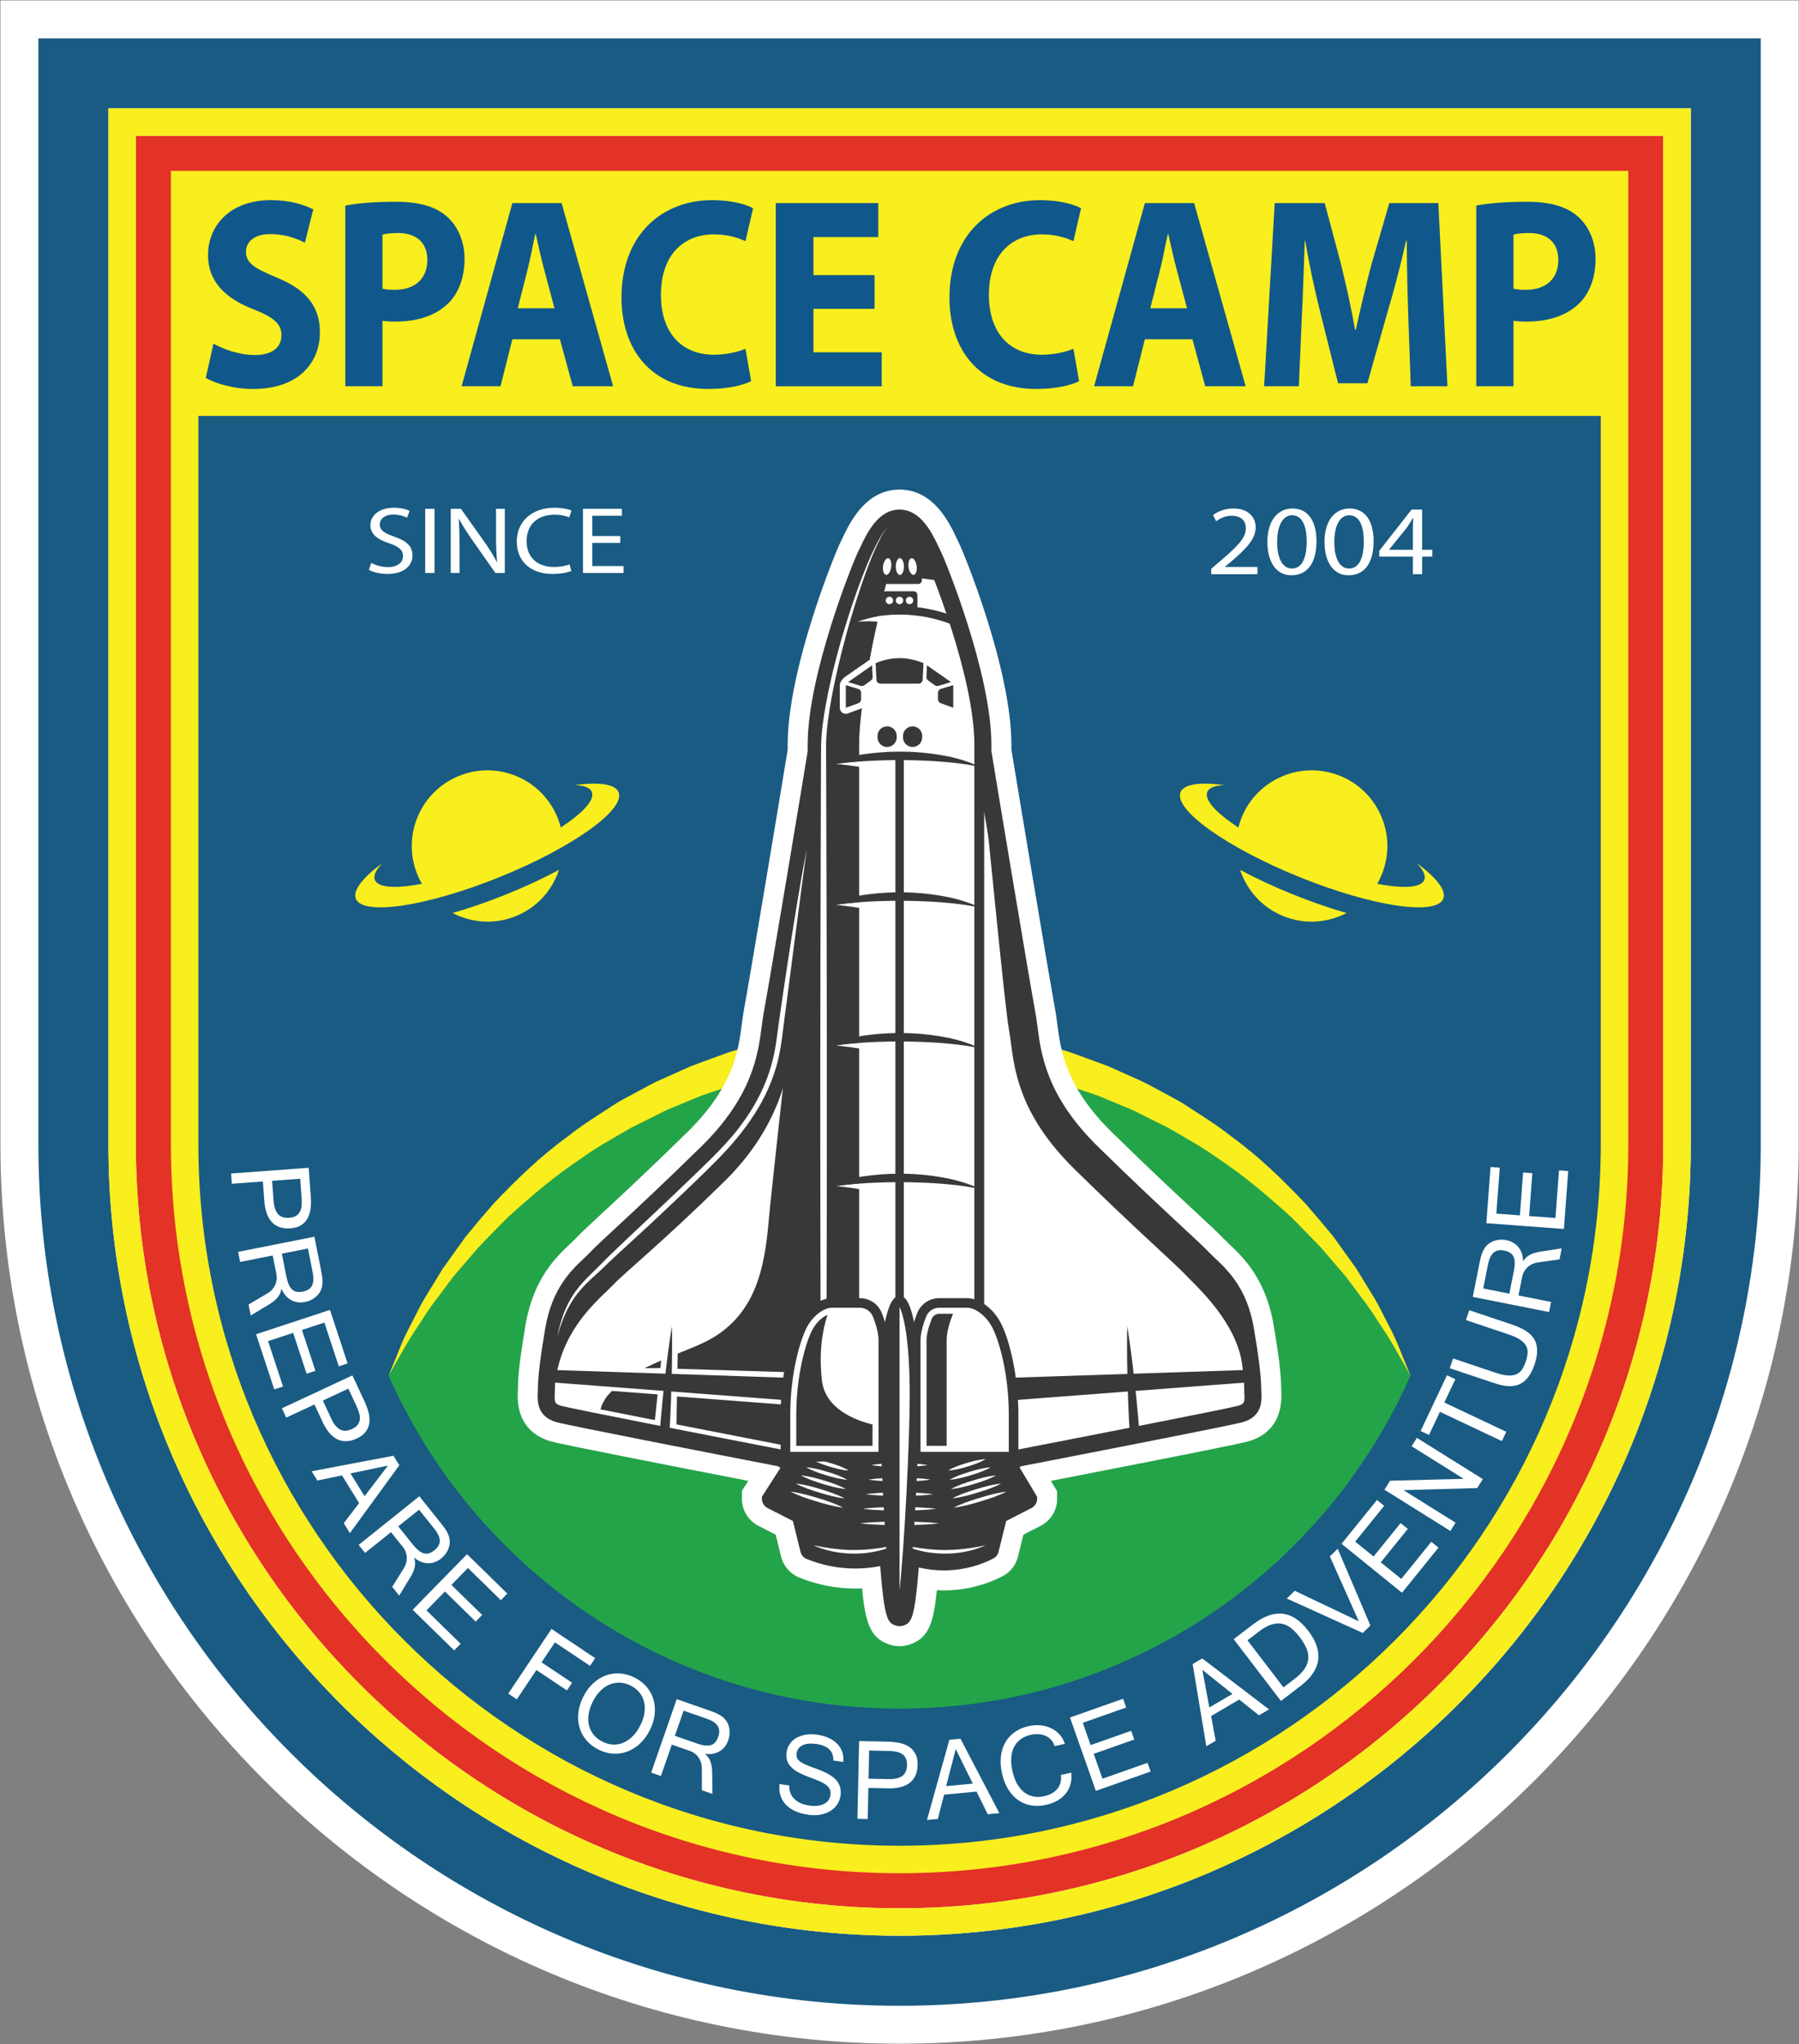 <?xml version="1.0" encoding="UTF-8" standalone="no"?>
<!DOCTYPE svg PUBLIC "-//W3C//DTD SVG 1.1//EN" "http://www.w3.org/Graphics/SVG/1.1/DTD/svg11.dtd">
<svg width="100%" height="100%" viewBox="0 0 978 1111" version="1.1" xmlns="http://www.w3.org/2000/svg" xmlns:xlink="http://www.w3.org/1999/xlink" xml:space="preserve" xmlns:serif="http://www.serif.com/" style="fill-rule:evenodd;clip-rule:evenodd;stroke-linejoin:round;stroke-miterlimit:1.414;">
    <rect x="0" y="0" width="978" height="1111" fill="#808080" stroke="none"/>
    <g transform="matrix(1,0,0,1,-2938.89,-2883.6)">
        <g transform="matrix(4.167,0,0,4.167,0,0)">
            <path d="M705.333,692.064L705.333,841.289C705.333,905.97 757.955,958.592 822.636,958.592C887.317,958.592 939.939,905.97 939.939,841.289L939.939,692.064L705.333,692.064Z" style="fill:white;fill-rule:nonzero;"/>
        </g>
        <g transform="matrix(4.167,0,0,4.167,0,0)">
            <path d="M725.286,712.017L725.286,841.289C725.286,895.055 768.871,938.64 822.636,938.64C876.401,938.64 919.987,895.055 919.987,841.289L919.987,712.017L725.286,712.017Z" style="fill:rgb(249,238,30);fill-rule:nonzero;"/>
        </g>
        <g transform="matrix(4.167,0,0,4.167,0,0)">
            <path d="M917.707,841.287C917.707,893.712 875.056,936.354 822.64,936.354C770.215,936.354 727.573,893.712 727.573,841.287L727.573,714.297L917.707,714.297L917.707,841.287ZM723.001,709.734L723.001,841.287C723.001,896.223 767.695,940.926 822.64,940.926C877.576,940.926 922.27,896.223 922.27,841.287L922.27,709.734L723.001,709.734Z" style="fill:rgb(227,50,38);fill-rule:nonzero;"/>
        </g>
        <g transform="matrix(4.167,0,0,4.167,0,0)">
            <path d="M925.861,841.287C925.861,898.203 879.556,944.508 822.64,944.508C765.724,944.508 719.419,898.203 719.419,841.287L719.419,706.143L925.861,706.143L925.861,841.287ZM710.284,697.017L710.284,841.287C710.284,903.243 760.684,953.643 822.64,953.643C884.587,953.643 934.987,903.243 934.987,841.287L934.987,697.017L710.284,697.017Z" style="fill:rgb(25,91,131);fill-rule:nonzero;"/>
        </g>
        <g transform="matrix(4.167,0,0,4.167,0,0)">
            <path d="M922.27,841.287C922.27,896.223 877.576,940.926 822.64,940.926C767.695,940.926 723.001,896.223 723.001,841.287L723.001,709.734L922.27,709.734L922.27,841.287ZM719.419,706.143L719.419,841.287C719.419,898.203 765.724,944.508 822.64,944.508C879.556,944.508 925.861,898.203 925.861,841.287L925.861,706.143L719.419,706.143Z" style="fill:rgb(249,238,30);fill-rule:nonzero;"/>
        </g>
        <g transform="matrix(4.167,0,0,4.167,0,0)">
            <path d="M822.636,932.769C772.194,932.769 731.157,891.731 731.157,841.289L731.157,746.262L914.116,746.262L914.116,841.289C914.116,891.731 873.078,932.769 822.636,932.769Z" style="fill:rgb(25,91,131);fill-rule:nonzero;"/>
        </g>
        <g transform="matrix(4.167,0,0,4.167,0,0)">
            <path d="M780.259,794.416C781.47,794.464 782.265,794.754 782.491,795.312C783.24,797.16 777.51,801.228 769.693,804.397C761.876,807.566 754.932,808.636 754.182,806.788C753.956,806.23 754.325,805.468 755.16,804.591C752.611,806.477 751.265,808.164 751.703,809.243C752.621,811.508 761.038,810.233 770.504,806.396C779.969,802.559 786.898,797.612 785.98,795.347C785.542,794.268 783.402,793.994 780.259,794.416Z" style="fill:rgb(249,238,30);fill-rule:nonzero;"/>
        </g>
        <g transform="matrix(4.167,0,0,4.167,0,0)">
            <path d="M770.399,806.137C773.635,804.825 776.511,803.359 778.721,801.961C778.676,800.855 778.454,799.739 778.015,798.654C775.967,793.603 770.212,791.168 765.161,793.216C760.109,795.263 757.674,801.018 759.722,806.07C760.162,807.154 760.78,808.11 761.518,808.934C764.077,808.4 767.162,807.449 770.399,806.137Z" style="fill:rgb(249,238,30);fill-rule:nonzero;"/>
        </g>
        <g transform="matrix(4.167,0,0,4.167,0,0)">
            <path d="M771.426,808.631C768.944,809.638 766.535,810.466 764.313,811.102C766.789,812.392 769.787,812.639 772.576,811.508C775.36,810.38 777.328,808.118 778.208,805.475C776.181,806.557 773.891,807.632 771.426,808.631Z" style="fill:rgb(249,238,30);fill-rule:nonzero;"/>
        </g>
        <g transform="matrix(4.167,0,0,4.167,0,0)">
            <path d="M865.014,794.416C863.803,794.464 863.008,794.754 862.782,795.312C862.032,797.16 867.762,801.228 875.579,804.397C883.396,807.566 890.341,808.636 891.09,806.788C891.316,806.23 890.948,805.468 890.112,804.591C892.661,806.477 894.007,808.164 893.57,809.243C892.652,811.508 884.234,810.233 874.769,806.396C865.303,802.559 858.375,797.612 859.293,795.347C859.73,794.268 861.871,793.994 865.014,794.416Z" style="fill:rgb(249,238,30);fill-rule:nonzero;"/>
        </g>
        <g transform="matrix(4.167,0,0,4.167,0,0)">
            <path d="M874.874,806.137C871.638,804.825 868.761,803.359 866.552,801.961C866.597,800.855 866.818,799.739 867.258,798.654C869.306,793.603 875.061,791.168 880.112,793.216C885.163,795.263 887.598,801.018 885.55,806.07C885.111,807.154 884.492,808.11 883.755,808.934C881.195,808.4 878.11,807.449 874.874,806.137Z" style="fill:rgb(249,238,30);fill-rule:nonzero;"/>
        </g>
        <g transform="matrix(4.167,0,0,4.167,0,0)">
            <path d="M873.846,808.631C876.329,809.638 878.737,810.466 880.959,811.102C878.484,812.392 875.486,812.639 872.696,811.508C869.912,810.38 867.945,808.118 867.064,805.475C869.091,806.557 871.382,807.632 873.846,808.631Z" style="fill:rgb(249,238,30);fill-rule:nonzero;"/>
        </g>
        <g transform="matrix(4.167,0,0,4.167,0,0)">
            <path d="M822.636,828.009C792.87,828.009 767.289,845.867 755.978,871.446C767.289,897.025 792.87,914.883 822.636,914.883C852.403,914.883 877.984,897.025 889.294,871.446C877.984,845.867 852.403,828.009 822.636,828.009Z" style="fill:rgb(36,164,73);fill-rule:nonzero;"/>
        </g>
        <g transform="matrix(4.167,0,0,4.167,0,0)">
            <path d="M889.294,871.446C889.294,871.446 888.969,870.873 888.359,869.799C887.732,868.74 886.909,867.106 885.615,865.22C884.973,864.272 884.339,863.185 883.517,862.082C882.694,860.982 881.805,859.792 880.854,858.521C879.823,857.32 878.726,856.042 877.569,854.695C876.327,853.428 875.05,852.074 873.669,850.717C870.794,848.116 867.62,845.367 863.924,842.938C862.135,841.639 860.14,840.553 858.143,839.388C857.652,839.083 857.126,838.833 856.599,838.58C856.077,838.32 855.551,838.058 855.023,837.796C853.968,837.271 852.919,836.707 851.794,836.284C850.687,835.827 849.57,835.365 848.445,834.9C847.298,834.494 846.127,834.129 844.96,833.737C844.373,833.551 843.794,833.335 843.197,833.17C842.596,833.02 841.993,832.87 841.389,832.719C840.178,832.435 838.986,832.042 837.749,831.822C832.834,830.765 827.734,830.333 822.636,830.258L818.78,830.387C818.132,830.42 817.448,830.402 816.831,830.478L814.966,830.682L813.103,830.883C812.483,830.944 811.864,831.007 811.241,831.141C809.998,831.37 808.759,831.597 807.524,831.824C806.288,832.046 805.094,832.433 803.885,832.725C803.281,832.876 802.678,833.026 802.078,833.176C801.481,833.341 800.901,833.556 800.314,833.743C799.147,834.135 797.976,834.499 796.83,834.906C795.705,835.37 794.588,835.831 793.48,836.289C792.355,836.712 791.307,837.276 790.251,837.8C789.724,838.063 789.199,838.326 788.677,838.587C788.15,838.84 787.624,839.09 787.133,839.395C785.137,840.559 783.141,841.645 781.352,842.944C777.656,845.371 774.484,848.122 771.608,850.721C770.227,852.078 768.948,853.431 767.708,854.699C766.551,856.046 765.454,857.323 764.422,858.523C763.472,859.794 762.582,860.984 761.759,862.084C760.936,863.188 760.297,864.281 759.655,865.23C758.357,867.124 757.544,868.736 756.915,869.798C756.304,870.873 755.978,871.446 755.978,871.446C755.978,871.446 756.227,870.836 756.694,869.694C757.192,868.566 757.76,866.82 758.876,864.789C759.418,863.766 759.949,862.587 760.66,861.382C761.392,860.186 762.184,858.892 763.03,857.51C763.976,856.188 764.983,854.782 766.044,853.299C767.198,851.889 768.438,850.418 769.765,848.91C772.534,846.013 775.645,842.918 779.399,840.21C781.207,838.759 783.233,837.514 785.275,836.186C786.286,835.506 787.403,834.981 788.488,834.375C789.584,833.789 790.675,833.163 791.847,832.679C793.003,832.16 794.169,831.638 795.343,831.111C796.541,830.644 797.767,830.219 798.992,829.767C799.608,829.551 800.217,829.306 800.844,829.112C801.476,828.933 802.109,828.753 802.745,828.573C804.024,828.247 805.29,827.83 806.599,827.578C807.907,827.324 809.221,827.069 810.539,826.814C811.192,826.668 811.869,826.589 812.55,826.514L814.587,826.275L816.63,826.039C817.316,825.953 817.949,825.967 818.612,825.927L822.636,825.76C828.053,825.888 833.465,826.407 838.674,827.58C839.982,827.834 841.249,828.245 842.526,828.579C843.161,828.759 843.795,828.939 844.427,829.117C845.054,829.311 845.663,829.556 846.279,829.773C847.503,830.224 848.729,830.649 849.928,831.116C851.102,831.643 852.268,832.165 853.424,832.683C854.595,833.168 855.686,833.794 856.782,834.38C857.868,834.985 858.982,835.515 859.994,836.193C862.036,837.52 864.062,838.764 865.87,840.215C869.625,842.922 872.733,846.019 875.504,848.914C876.83,850.422 878.072,851.891 879.224,853.303C880.285,854.785 881.292,856.191 882.239,857.512C883.085,858.894 883.877,860.188 884.61,861.384C885.322,862.59 885.857,863.775 886.399,864.798C887.519,866.837 888.077,868.562 888.577,869.693C889.045,870.836 889.294,871.446 889.294,871.446Z" style="fill:rgb(249,238,30);fill-rule:nonzero;"/>
        </g>
        <g transform="matrix(4.167,0,0,4.167,0,0)">
            <path d="M869.835,873.652C869.825,873.467 869.815,873.277 869.815,873.086C869.815,871.594 869.491,868.947 868.852,865.22C867.971,860.08 865.485,857.728 863.84,856.171C863.559,855.906 863.269,855.632 863.03,855.382C862.339,854.658 861.228,853.627 859.537,852.059C857.12,849.817 853.467,846.429 848.505,841.561C841.813,834.995 841.098,829.53 840.625,825.913C840.536,825.236 840.453,824.596 840.341,824.001C839.62,820.155 835.146,793.293 834.617,789.97L834.617,789.157C834.617,779.913 828.668,765.24 828.026,763.956C827.943,763.791 827.854,763.603 827.753,763.389C826.884,761.553 825.43,758.481 822.632,758.481C819.833,758.481 818.38,761.553 817.504,763.404C817.408,763.605 817.32,763.792 817.238,763.957C816.596,765.24 810.647,779.916 810.647,789.157L810.647,790.022C810.102,793.432 805.647,820.188 804.932,824.001C804.82,824.597 804.736,825.236 804.648,825.914C804.175,829.53 803.46,834.995 796.767,841.561C791.802,846.432 788.148,849.821 785.707,852.085C784.035,853.636 782.93,854.661 782.242,855.382C782.008,855.628 781.73,855.89 781.433,856.172C779.788,857.728 777.301,860.08 776.42,865.22C775.781,868.944 775.457,871.591 775.457,873.086C775.457,873.275 775.447,873.463 775.438,873.654C775.386,874.668 775.28,876.778 777.867,877.517C779.335,877.936 799.98,881.95 806.767,883.266C806.779,883.275 806.792,883.285 806.804,883.294C806.836,883.318 806.87,883.341 806.898,883.359C806.946,883.39 806.997,883.417 807.057,883.447C807.071,883.454 807.084,883.46 807.098,883.467L804.681,887.239L804.681,887.523C804.681,888.028 804.967,888.488 805.428,888.725L808.721,890.41L809.712,894.43C809.815,894.846 810.119,895.196 810.527,895.365C812.479,896.171 814.646,896.601 816.795,896.609L816.855,896.609C817.94,896.609 819.029,896.501 820.105,896.287C820.653,903.167 821.07,903.67 822.097,904.035C822.269,904.096 822.449,904.128 822.632,904.128C822.815,904.128 822.996,904.096 823.166,904.036C824.187,903.673 824.603,903.177 825.144,896.472C826.216,896.726 827.312,896.854 828.416,896.854C828.594,896.854 828.775,896.85 828.958,896.843C831.007,896.765 833.042,896.237 834.843,895.316C835.2,895.133 835.458,894.81 835.551,894.431L836.543,890.41L839.837,888.724C840.297,888.488 840.583,888.028 840.583,887.523L840.583,887.256L838.286,883.406C838.312,883.392 838.338,883.377 838.366,883.359C838.402,883.336 838.436,883.312 838.462,883.292C838.473,883.284 838.484,883.276 838.494,883.268C846.944,881.63 865.978,877.925 867.406,877.517C869.993,876.778 869.886,874.667 869.835,873.652Z" style="fill:white;fill-rule:nonzero;"/>
        </g>
        <g transform="matrix(4.167,0,0,4.167,0,0)">
            <path d="M822.474,893.156L822.632,895.151L822.787,893.237L825.742,893.933C826.76,894.173 827.786,894.277 828.858,894.236C830.346,894.179 831.822,893.833 833.16,893.231L834.294,888.63L837.412,887.034L834.645,882.398L836.962,881.155L837.371,880.846L837.998,880.707C854.947,877.42 865.674,875.289 866.692,875.007C867.226,874.855 867.282,874.838 867.229,873.785C867.216,873.519 867.206,873.302 867.206,873.086C867.206,872.162 867.046,870.123 866.281,865.661C865.547,861.38 863.607,859.543 862.048,858.067C861.736,857.773 861.413,857.466 861.147,857.188C860.509,856.52 859.428,855.516 857.79,853.997L859.513,852.037L857.739,853.95C855.314,851.7 851.649,848.301 846.677,843.424C839.343,836.228 838.526,829.984 838.038,826.253C837.953,825.606 837.875,825.005 837.777,824.484C837.035,820.531 832.5,793.269 832.04,790.381L832.007,789.97L832.007,789.157C832.007,780.519 826.227,766.196 825.693,765.123C825.608,764.956 825.519,764.766 825.417,764.552C824.83,763.311 823.778,761.09 822.632,761.09C821.485,761.09 820.429,763.321 819.862,764.52C819.753,764.75 819.658,764.95 819.569,765.127C819.037,766.196 813.257,780.526 813.257,789.157L813.257,790.23L813.224,790.434C812.627,794.167 808.199,820.731 807.496,824.482C807.397,825.009 807.319,825.612 807.235,826.251C806.747,829.983 805.93,836.226 798.595,843.424C793.592,848.331 789.915,851.741 787.482,853.997L787.432,854.043C785.821,855.538 784.757,856.526 784.13,857.183C783.877,857.448 783.58,857.732 783.261,858.034C781.666,859.542 779.726,861.378 778.992,865.661C778.227,870.119 778.066,872.159 778.066,873.086C778.066,873.311 778.056,873.536 778.045,873.763C777.99,874.838 778.046,874.855 778.583,875.008C779.59,875.286 790.849,877.522 807.263,880.704L807.911,880.83L808.296,881.145L810.921,882.338L807.896,887.057L810.969,888.63L812.09,893.172C813.58,893.708 815.198,893.994 816.805,894C817.765,894 818.688,893.909 819.597,893.728L822.474,893.156ZM822.632,906.737C822.15,906.737 821.676,906.655 821.222,906.493C818.781,905.626 818.172,903.624 817.738,899.198C817.443,899.212 817.148,899.219 816.855,899.219L816.785,899.219C814.303,899.209 811.794,898.71 809.531,897.776C808.357,897.291 807.479,896.273 807.179,895.053L806.473,892.191L804.239,891.047C802.901,890.361 802.071,889.011 802.071,887.523L802.071,886.475L802.905,885.174C792.618,883.176 778.483,880.407 777.151,880.026C775.06,879.429 772.613,877.816 772.832,873.521C772.84,873.361 772.848,873.224 772.848,873.086C772.848,871.42 773.175,868.703 773.848,864.779C774.877,858.782 777.858,855.961 779.639,854.276C779.922,854.008 780.157,853.788 780.354,853.581C781.09,852.809 782.201,851.779 783.883,850.218L783.933,850.172C786.345,847.935 789.99,844.555 794.94,839.699C800.989,833.763 801.609,829.031 802.061,825.575C802.149,824.895 802.241,824.191 802.367,823.52C803.054,819.856 807.331,794.204 808.038,789.814L808.038,789.157C808.038,779.279 814.204,764.191 814.904,762.79C814.978,762.641 815.055,762.478 815.139,762.301C816.131,760.205 818.181,755.872 822.632,755.872C827.082,755.872 829.128,760.194 830.111,762.272C830.217,762.495 830.29,762.65 830.359,762.787C831.059,764.188 837.226,779.268 837.226,789.157L837.226,789.762C837.916,794.05 842.222,819.873 842.905,823.52C843.03,824.183 843.118,824.854 843.211,825.566C843.664,829.031 844.284,833.764 850.333,839.699C855.252,844.525 858.884,847.894 861.288,850.124L861.339,850.172C863.047,851.756 864.176,852.803 864.918,853.582C865.125,853.797 865.382,854.039 865.63,854.273C867.416,855.963 870.396,858.785 871.424,864.779C872.097,868.707 872.425,871.424 872.425,873.086C872.425,873.217 872.432,873.349 872.438,873.476C872.659,877.815 870.213,879.428 868.123,880.026C867.073,880.326 858.417,882.056 842.378,885.172L843.192,886.536L843.192,887.523C843.192,889.011 842.363,890.361 841.028,891.046L838.791,892.191L838.085,895.055C837.811,896.169 837.063,897.111 836.032,897.638C833.895,898.732 831.484,899.359 829.057,899.451C828.529,899.471 828.017,899.466 827.502,899.438C827.071,903.697 826.454,905.636 824.039,906.495C823.588,906.655 823.114,906.737 822.632,906.737Z" style="fill:white;fill-rule:nonzero;"/>
        </g>
        <g transform="matrix(4.167,0,0,4.167,0,0)">
            <path d="M869.835,873.652C869.825,873.467 869.815,873.277 869.815,873.086C869.815,871.594 869.491,868.947 868.852,865.22C867.971,860.08 865.485,857.728 863.84,856.171C863.559,855.906 863.269,855.632 863.03,855.382C862.339,854.658 861.228,853.627 859.537,852.059C857.12,849.817 853.467,846.429 848.505,841.561C841.813,834.995 841.098,829.53 840.625,825.913C840.536,825.236 840.453,824.596 840.341,824.001C839.62,820.155 835.146,793.293 834.616,789.97L834.616,789.157C834.616,779.913 828.668,765.24 828.026,763.956C827.943,763.791 827.854,763.603 827.753,763.389C826.884,761.553 825.43,758.481 822.632,758.481C819.833,758.481 818.38,761.553 817.504,763.404C817.408,763.605 817.32,763.792 817.238,763.957C816.596,765.24 810.647,779.916 810.647,789.157L810.647,790.022C810.102,793.432 805.647,820.188 804.932,824.001C804.82,824.597 804.736,825.236 804.648,825.914C804.175,829.53 803.46,834.995 796.767,841.561C791.802,846.432 788.148,849.821 785.707,852.085C784.035,853.636 782.93,854.661 782.242,855.382C782.008,855.628 781.73,855.89 781.433,856.172C779.788,857.728 777.301,860.08 776.42,865.22C775.781,868.944 775.457,871.591 775.457,873.086C775.457,873.275 775.447,873.463 775.438,873.654C775.386,874.668 775.28,876.778 777.867,877.517C779.335,877.936 799.98,881.95 806.767,883.266C806.779,883.275 806.792,883.285 806.804,883.294C806.836,883.318 806.87,883.341 806.898,883.359C806.946,883.39 806.997,883.417 807.057,883.447C807.071,883.454 807.084,883.46 807.098,883.467L804.681,887.239L804.681,887.523C804.681,888.028 804.967,888.488 805.428,888.725L808.721,890.41L809.712,894.43C809.815,894.846 810.119,895.196 810.527,895.365C812.479,896.171 814.646,896.601 816.795,896.609L816.855,896.609C817.94,896.609 819.029,896.501 820.105,896.287C820.653,903.167 821.07,903.67 822.097,904.035C822.269,904.096 822.449,904.128 822.632,904.128C822.815,904.128 822.996,904.096 823.166,904.036C824.187,903.673 824.603,903.177 825.144,896.472C826.216,896.726 827.312,896.854 828.416,896.854C828.594,896.854 828.775,896.85 828.958,896.843C831.007,896.765 833.042,896.237 834.843,895.316C835.2,895.133 835.458,894.81 835.551,894.431L836.543,890.41L839.837,888.724C840.297,888.488 840.583,888.028 840.583,887.523L840.583,887.256L838.286,883.406C838.312,883.392 838.338,883.377 838.366,883.359C838.402,883.336 838.436,883.312 838.462,883.292C838.473,883.284 838.484,883.276 838.494,883.268C846.944,881.63 865.978,877.925 867.406,877.517C869.993,876.778 869.886,874.667 869.835,873.652Z" style="fill:rgb(56,56,56);fill-rule:nonzero;"/>
        </g>
        <g transform="matrix(4.167,0,0,4.167,0,0)">
            <path d="M833.03,790.149C833.526,793.281 838.069,820.536 838.774,824.295C839.478,828.054 839.087,834.554 847.388,842.699C855.69,850.844 860.232,854.76 861.877,856.483C863.522,858.206 866.338,859.994 867.281,865.489C867.927,869.257 868.221,871.755 868.221,873.086C868.221,874.417 868.612,875.514 866.968,875.984C865.323,876.454 836.581,882.014 836.581,882.014L833.03,882.014L833.03,790.149Z" style="fill:white;fill-rule:nonzero;"/>
        </g>
        <g transform="matrix(4.167,0,0,4.167,0,0)">
            <path d="M833.657,881.388L836.521,881.388C846.469,879.463 865.518,875.746 866.796,875.381C867.65,875.137 867.671,874.845 867.617,873.766C867.605,873.549 867.594,873.325 867.594,873.086C867.594,872.145 867.433,870.082 866.663,865.595C865.907,861.185 863.914,859.3 862.313,857.785C861.997,857.486 861.698,857.203 861.424,856.916C860.78,856.241 859.688,855.228 858.035,853.695C855.608,851.444 851.939,848.042 846.95,843.147C839.71,836.043 838.935,830.12 838.422,826.201C838.338,825.555 838.258,824.944 838.158,824.41C837.643,821.663 835.199,807.087 833.657,797.806L833.657,881.388ZM836.581,882.641L833.03,882.641C832.684,882.641 832.404,882.36 832.404,882.014L832.404,790.149C832.404,789.822 832.655,789.55 832.981,789.524C833.306,789.498 833.598,789.728 833.649,790.051C834.114,792.984 838.665,820.314 839.389,824.179C839.496,824.747 839.578,825.374 839.665,826.039C840.155,829.787 840.896,835.452 847.827,842.252C852.804,847.135 856.465,850.53 858.887,852.776C860.557,854.325 861.66,855.348 862.33,856.05C862.582,856.315 862.87,856.587 863.175,856.875C864.819,858.431 867.071,860.561 867.898,865.384C868.528,869.055 868.847,871.647 868.847,873.086C868.847,873.293 868.858,873.501 868.868,873.702C868.921,874.752 868.988,876.058 867.14,876.586C865.488,877.058 837.875,882.402 836.7,882.629C836.661,882.637 836.621,882.641 836.581,882.641Z" style="fill:rgb(56,56,56);fill-rule:nonzero;"/>
        </g>
        <g transform="matrix(4.167,0,0,4.167,0,0)">
            <path d="M867.322,869.797C866.379,864.301 861.629,860.057 859.984,858.334C858.34,856.611 853.797,852.696 845.496,844.551C837.194,836.406 837.586,829.905 836.881,826.146C836.469,823.948 834.745,806.474 833.284,791.714C834.377,798.381 838.138,820.903 838.774,824.295C839.478,828.054 839.087,834.554 847.388,842.699C855.69,850.844 860.232,854.76 861.877,856.483C863.522,858.206 866.338,859.994 867.281,865.489C867.927,869.257 868.221,871.755 868.221,873.086C868.221,873.895 868.364,874.617 868.109,875.164C867.961,873.803 867.703,872.024 867.322,869.797Z" style="fill:rgb(56,56,56);fill-rule:nonzero;"/>
        </g>
        <g transform="matrix(4.167,0,0,4.167,0,0)">
            <path d="M852.267,871.225L853.285,871.192L868.08,870.7C868.134,871.311 868.172,871.848 868.195,872.313L853.42,873.438L852.343,873.52L833.03,874.991L833.03,871.864L852.267,871.225Z" style="fill:rgb(56,56,56);fill-rule:nonzero;"/>
        </g>
        <g transform="matrix(4.167,0,0,4.167,0,0)">
            <path d="M852.66,878.8C852.66,878.8 852.646,878.586 852.622,878.21C852.603,877.834 852.567,877.297 852.539,876.652C852.525,876.33 852.51,875.98 852.494,875.611C852.479,875.241 852.463,874.851 852.447,874.448C852.418,873.641 852.393,872.78 852.372,871.919C852.363,871.488 852.354,871.057 852.345,870.633C852.338,870.209 852.332,869.792 852.326,869.388C852.312,868.58 852.32,867.825 852.317,867.178C852.312,866.531 852.328,865.991 852.33,865.613C852.338,865.235 852.343,865.02 852.343,865.02C852.343,865.02 852.377,865.233 852.437,865.606C852.49,865.98 852.58,866.513 852.664,867.154C852.749,867.795 852.859,868.543 852.956,869.345C853.005,869.746 853.056,870.16 853.108,870.581C853.157,871.002 853.207,871.43 853.257,871.858C853.353,872.714 853.446,873.571 853.528,874.374C853.566,874.775 853.604,875.164 853.639,875.532C853.674,875.9 853.707,876.248 853.737,876.57C853.797,877.213 853.835,877.749 853.867,878.125C853.895,878.5 853.91,878.715 853.91,878.715L852.66,878.8Z" style="fill:rgb(56,56,56);fill-rule:nonzero;"/>
        </g>
        <g transform="matrix(4.167,0,0,4.167,0,0)">
            <path d="M809.615,882.014L806.084,887.522L809.938,889.496L811.078,894.114C812.166,894.563 814.177,895.24 816.797,895.25C819.48,895.26 821.537,894.566 822.632,894.114C823.576,894.595 825.847,895.601 828.903,895.485C831.4,895.39 833.255,894.591 834.186,894.114C834.566,892.575 834.946,891.035 835.326,889.495L839.18,887.522L835.892,882.014L809.615,882.014Z" style="fill:rgb(56,56,56);fill-rule:nonzero;"/>
        </g>
        <g transform="matrix(4.167,0,0,4.167,0,0)">
            <path d="M822.632,893.723C822.706,893.723 822.78,893.74 822.847,893.773C824.11,894.418 826.204,895.196 828.884,895.093C830.593,895.029 832.29,894.602 833.803,893.858L834.901,889.411C834.927,889.303 835.003,889.21 835.11,889.155L838.744,887.295L835.457,882.406L810.05,882.406L806.52,887.295L810.154,889.155C810.261,889.21 810.337,889.303 810.364,889.411L811.455,893.837C813.13,894.499 814.972,894.851 816.799,894.858L816.855,894.858C818.771,894.858 820.706,894.478 822.45,893.758C822.508,893.734 822.57,893.723 822.632,893.723ZM828.416,895.885C825.906,895.885 823.903,895.182 822.611,894.552C820.808,895.265 818.822,895.641 816.855,895.641L816.795,895.641C814.774,895.634 812.734,895.229 810.896,894.47C810.772,894.419 810.682,894.319 810.652,894.199L809.555,889.75L805.869,887.863C805.733,887.793 805.649,887.663 805.649,887.523L809.179,882.014C809.179,881.798 809.374,881.623 809.615,881.623L835.892,881.623C836.133,881.623 836.327,881.798 836.327,882.014L839.615,887.523C839.615,887.663 839.531,887.793 839.395,887.863L835.709,889.75L834.612,894.199C834.585,894.307 834.509,894.4 834.402,894.454C832.726,895.312 830.831,895.803 828.921,895.876C828.75,895.882 828.582,895.885 828.416,895.885Z" style="fill:rgb(56,56,56);fill-rule:nonzero;"/>
        </g>
        <g transform="matrix(4.167,0,0,4.167,0,0)">
            <path d="M833.022,880.382C833.022,853.488 833.022,795.892 833.022,789.157C833.022,780.333 827.331,766.132 826.6,764.67C825.869,763.208 824.668,760.075 822.632,760.075C820.596,760.075 819.395,763.208 818.664,764.67C817.933,766.132 812.242,780.333 812.242,789.157C812.242,795.215 812.242,880.336 812.242,880.336L807.752,882.014L837.512,882.014L833.022,880.382Z" style="fill:white;fill-rule:nonzero;"/>
        </g>
        <g transform="matrix(4.167,0,0,4.167,0,0)">
            <path d="M811.218,881.388L833.954,881.388L832.808,880.971C832.56,880.881 832.395,880.646 832.395,880.382L832.395,789.157C832.395,780.315 826.658,766.188 826.04,764.95C825.949,764.769 825.851,764.562 825.745,764.339C825.102,762.979 824.024,760.702 822.632,760.702C821.24,760.702 820.162,762.979 819.518,764.339C819.413,764.562 819.315,764.769 819.224,764.95C818.605,766.188 812.868,780.317 812.868,789.157L812.868,880.336C812.868,880.598 812.706,880.832 812.461,880.923L811.218,881.388ZM837.512,882.641L807.752,882.641C807.449,882.641 807.189,882.424 807.135,882.126C807.081,881.827 807.249,881.533 807.533,881.427L811.615,879.901L811.615,789.157C811.615,780.09 817.472,765.653 818.103,764.39C818.191,764.216 818.284,764.017 818.386,763.803C819.206,762.069 820.447,759.449 822.632,759.449C824.817,759.449 826.057,762.069 826.878,763.803C826.979,764.017 827.073,764.215 827.16,764.39C827.792,765.653 833.648,780.088 833.648,789.157L833.648,879.943L837.726,881.425C838.012,881.529 838.182,881.823 838.129,882.123C838.076,882.422 837.816,882.641 837.512,882.641Z" style="fill:rgb(56,56,56);fill-rule:nonzero;"/>
        </g>
        <g transform="matrix(4.167,0,0,4.167,0,0)">
            <path d="M821.013,789.444C820.321,789.444 819.76,788.883 819.76,788.191L819.76,788.008C819.76,787.316 820.321,786.755 821.013,786.755C821.706,786.755 822.266,787.316 822.266,788.008L822.266,788.191C822.266,788.883 821.706,789.444 821.013,789.444Z" style="fill:rgb(56,56,56);fill-rule:nonzero;"/>
        </g>
        <g transform="matrix(4.167,0,0,4.167,0,0)">
            <path d="M824.336,789.444C823.644,789.444 823.083,788.883 823.083,788.191L823.083,788.008C823.083,787.316 823.644,786.755 824.336,786.755C825.028,786.755 825.589,787.316 825.589,788.008L825.589,788.191C825.589,788.883 825.028,789.444 824.336,789.444Z" style="fill:rgb(56,56,56);fill-rule:nonzero;"/>
        </g>
        <g transform="matrix(4.167,0,0,4.167,0,0)">
            <path d="M827.88,767.789C827.259,766.16 826.78,765.029 826.6,764.67C825.869,763.208 824.668,760.075 822.632,760.075C820.596,760.075 819.395,763.208 818.664,764.67C818.484,765.029 818.005,766.16 817.384,767.789C817.384,767.789 818.381,767.605 819.717,767.459L819.717,767.703C819.717,767.967 819.932,768.181 820.196,768.181L825.068,768.181C825.332,768.181 825.546,767.967 825.546,767.703L825.546,767.459C826.883,767.605 827.88,767.789 827.88,767.789Z" style="fill:rgb(56,56,56);fill-rule:nonzero;"/>
        </g>
        <g transform="matrix(4.167,0,0,4.167,0,0)">
            <path d="M815.757,773.485L815.354,772.465C817.735,771.524 820.236,771.058 822.793,771.079C825.238,771.099 827.633,771.565 829.91,772.465L829.507,773.485C827.356,772.634 825.094,772.194 822.784,772.175C820.372,772.154 818.006,772.596 815.757,773.485Z" style="fill:rgb(56,56,56);fill-rule:nonzero;"/>
        </g>
        <g transform="matrix(4.167,0,0,4.167,0,0)">
            <path d="M824.964,771.768L824.964,769.612C824.964,769.348 824.75,769.134 824.485,769.134L820.864,769.134C820.6,769.134 820.386,769.348 820.386,769.612L820.386,771.76C821.135,771.671 821.937,771.62 822.789,771.627C823.556,771.633 824.282,771.685 824.964,771.768Z" style="fill:rgb(56,56,56);fill-rule:nonzero;"/>
        </g>
        <g transform="matrix(4.167,0,0,4.167,0,0)">
            <path d="M823.116,770.334C823.116,770.601 822.899,770.818 822.632,770.818C822.365,770.818 822.148,770.601 822.148,770.334C822.148,770.066 822.365,769.85 822.632,769.85C822.899,769.85 823.116,770.066 823.116,770.334Z" style="fill:white;fill-rule:nonzero;"/>
        </g>
        <g transform="matrix(4.167,0,0,4.167,0,0)">
            <path d="M824.421,770.334C824.421,770.601 824.205,770.818 823.937,770.818C823.67,770.818 823.453,770.601 823.453,770.334C823.453,770.066 823.67,769.85 823.937,769.85C824.205,769.85 824.421,770.066 824.421,770.334Z" style="fill:white;fill-rule:nonzero;"/>
        </g>
        <g transform="matrix(4.167,0,0,4.167,0,0)">
            <path d="M821.798,770.334C821.798,770.601 821.581,770.818 821.314,770.818C821.046,770.818 820.83,770.601 820.83,770.334C820.83,770.066 821.046,769.85 821.314,769.85C821.581,769.85 821.798,770.066 821.798,770.334Z" style="fill:white;fill-rule:nonzero;"/>
        </g>
        <g transform="matrix(4.167,0,0,4.167,0,0)">
            <rect x="822.092" y="790.61" width="1.097" height="71.042" style="fill:rgb(56,56,56);fill-rule:nonzero;"/>
        </g>
        <g transform="matrix(4.167,0,0,4.167,0,0)">
            <path d="M808.308,885.335L814.227,887.744L815.731,882.564L810.449,882.487L808.308,885.335ZM814.518,888.684C814.457,888.684 814.396,888.672 814.339,888.649L807.478,885.857C807.361,885.81 807.274,885.718 807.239,885.607C807.204,885.496 807.225,885.377 807.297,885.281L809.86,881.873C809.943,881.763 810.086,881.698 810.228,881.701L816.299,881.789C816.433,881.791 816.558,881.848 816.639,881.944C816.72,882.04 816.747,882.163 816.714,882.28L814.939,888.391C814.907,888.503 814.821,888.596 814.706,888.646C814.646,888.671 814.582,888.684 814.518,888.684Z" style="fill:rgb(56,56,56);fill-rule:nonzero;"/>
        </g>
        <g transform="matrix(4.167,0,0,4.167,0,0)">
            <path d="M825.522,863.52C825.896,862.581 826.805,861.965 827.817,861.965L831.482,861.965C832.578,861.965 834.223,862.905 835.241,864.785C836.259,866.664 837.512,871.248 837.512,876.532C837.512,881.816 837.512,882.014 837.512,882.014L824.747,882.014C824.747,882.014 824.747,868.935 824.747,866.821C824.747,865.734 825.14,864.481 825.522,863.52Z" style="fill:white;fill-rule:nonzero;"/>
        </g>
        <g transform="matrix(4.167,0,0,4.167,0,0)">
            <path d="M825.373,881.388L836.886,881.388L836.886,876.532C836.886,871.106 835.573,866.712 834.69,865.083C833.814,863.465 832.383,862.592 831.482,862.592L827.817,862.592C827.057,862.592 826.384,863.047 826.104,863.752C825.626,864.954 825.373,866.015 825.373,866.821L825.373,881.388ZM837.512,882.641L824.747,882.641C824.401,882.641 824.12,882.36 824.12,882.014L824.12,866.821C824.12,865.844 824.396,864.656 824.94,863.289C825.411,862.104 826.54,861.339 827.817,861.339L831.482,861.339C832.737,861.339 834.621,862.324 835.792,864.486C836.958,866.639 838.139,871.468 838.139,876.532L838.139,882.014C838.139,882.36 837.858,882.641 837.512,882.641Z" style="fill:rgb(56,56,56);fill-rule:nonzero;"/>
        </g>
        <g transform="matrix(4.167,0,0,4.167,0,0)">
            <path d="M818.966,883.111C820.172,882.903 821.407,882.876 822.632,882.876C823.857,882.876 825.092,882.902 826.298,883.111C825.092,883.32 823.857,883.346 822.632,883.346C821.407,883.345 820.172,883.318 818.966,883.111C820.163,882.905 820.163,883.316 818.966,883.111Z" style="fill:white;fill-rule:nonzero;"/>
        </g>
        <g transform="matrix(4.167,0,0,4.167,0,0)">
            <path d="M818.593,885.012C819.918,884.805 821.289,884.777 822.632,884.774C823.971,884.771 825.349,884.804 826.671,885.012C825.359,885.218 824,885.247 822.67,885.251C821.318,885.255 819.927,885.221 818.593,885.012C819.575,884.859 819.087,885.089 818.593,885.012Z" style="fill:white;fill-rule:nonzero;"/>
        </g>
        <g transform="matrix(4.167,0,0,4.167,0,0)">
            <path d="M818.22,886.914C819.351,886.751 820.5,886.717 821.642,886.689C822.787,886.66 823.933,886.677 825.076,886.741C825.733,886.778 826.393,886.82 827.044,886.914C825.924,887.075 824.786,887.109 823.654,887.138C822.493,887.168 821.33,887.152 820.17,887.085C819.519,887.047 818.865,887.006 818.22,886.914C819.293,886.76 818.763,886.991 818.22,886.914Z" style="fill:white;fill-rule:nonzero;"/>
        </g>
        <g transform="matrix(4.167,0,0,4.167,0,0)">
            <path d="M817.848,888.815C819.069,888.654 820.307,888.619 821.54,888.591C822.803,888.562 824.067,888.578 825.328,888.645C826.026,888.682 826.725,888.723 827.416,888.815C826.195,888.977 824.957,889.011 823.724,889.04C822.465,889.07 821.203,889.053 819.945,888.986C819.245,888.948 818.542,888.907 817.848,888.815C819.021,888.66 818.429,888.892 817.848,888.815Z" style="fill:white;fill-rule:nonzero;"/>
        </g>
        <g transform="matrix(4.167,0,0,4.167,0,0)">
            <path d="M817.475,890.716C818.799,890.559 820.139,890.52 821.473,890.491C822.815,890.462 824.158,890.48 825.498,890.545C826.263,890.582 827.03,890.625 827.789,890.716C826.465,890.875 825.123,890.913 823.789,890.942C822.448,890.971 821.107,890.953 819.768,890.888C819.003,890.851 818.235,890.807 817.475,890.716C818.708,890.569 818.02,890.781 817.475,890.716Z" style="fill:white;fill-rule:nonzero;"/>
        </g>
        <g transform="matrix(4.167,0,0,4.167,0,0)">
            <path d="M811.117,882.338C812.012,882.387 812.882,882.624 813.726,882.883C814.513,883.124 815.3,883.401 815.995,883.819C815.099,883.772 814.23,883.534 813.386,883.275C812.598,883.033 811.812,882.755 811.117,882.338C811.971,882.385 811.829,882.766 811.117,882.338Z" style="fill:white;fill-rule:nonzero;"/>
        </g>
        <g transform="matrix(4.167,0,0,4.167,0,0)">
            <path d="M810.442,883.399C811.422,883.474 812.373,883.735 813.3,884.019C814.169,884.285 815.039,884.583 815.816,885.031C814.835,884.957 813.885,884.695 812.958,884.411C812.089,884.144 811.22,883.845 810.442,883.399C811.381,883.47 811.237,883.855 810.442,883.399Z" style="fill:white;fill-rule:nonzero;"/>
        </g>
        <g transform="matrix(4.167,0,0,4.167,0,0)">
            <path d="M809.767,884.46C810.823,884.558 811.845,884.842 812.845,885.147C813.807,885.44 814.768,885.764 815.637,886.242C814.582,886.146 813.56,885.861 812.559,885.555C811.598,885.262 810.637,884.937 809.767,884.46C810.791,884.555 810.647,884.942 809.767,884.46Z" style="fill:white;fill-rule:nonzero;"/>
        </g>
        <g transform="matrix(4.167,0,0,4.167,0,0)">
            <path d="M809.093,885.521C810.232,885.644 811.336,885.953 812.419,886.283C813.463,886.601 814.506,886.949 815.459,887.454C814.319,887.332 813.216,887.022 812.132,886.692C811.089,886.373 810.046,886.025 809.093,885.521C810.202,885.641 810.056,886.03 809.093,885.521Z" style="fill:white;fill-rule:nonzero;"/>
        </g>
        <g transform="matrix(4.167,0,0,4.167,0,0)">
            <path d="M808.418,886.582C809.652,886.732 810.847,887.07 812.022,887.428C813.139,887.769 814.253,888.139 815.28,888.665C814.046,888.516 812.851,888.178 811.676,887.819C810.56,887.478 809.445,887.107 808.418,886.582C809.611,886.727 809.465,887.117 808.418,886.582Z" style="fill:white;fill-rule:nonzero;"/>
        </g>
        <g transform="matrix(4.167,0,0,4.167,0,0)">
            <path d="M833.868,882.338C833.174,882.757 832.386,883.033 831.599,883.275C830.755,883.534 829.885,883.77 828.99,883.819C829.684,883.399 830.472,883.124 831.259,882.883C832.103,882.623 832.973,882.389 833.868,882.338C833.157,882.767 833.014,882.386 833.868,882.338Z" style="fill:white;fill-rule:nonzero;"/>
        </g>
        <g transform="matrix(4.167,0,0,4.167,0,0)">
            <path d="M834.543,883.399C833.765,883.844 832.896,884.144 832.026,884.411C831.099,884.695 830.149,884.958 829.169,885.031C829.946,884.584 830.815,884.285 831.685,884.019C832.612,883.735 833.562,883.473 834.543,883.399C833.747,883.854 833.603,883.47 834.543,883.399Z" style="fill:white;fill-rule:nonzero;"/>
        </g>
        <g transform="matrix(4.167,0,0,4.167,0,0)">
            <path d="M835.217,884.46C834.348,884.938 833.387,885.262 832.425,885.555C831.425,885.861 830.403,886.145 829.347,886.242C830.216,885.763 831.178,885.44 832.139,885.147C833.14,884.841 834.162,884.559 835.217,884.46C834.339,884.943 834.193,884.556 835.217,884.46Z" style="fill:white;fill-rule:nonzero;"/>
        </g>
        <g transform="matrix(4.167,0,0,4.167,0,0)">
            <path d="M835.892,885.521C834.939,886.025 833.896,886.373 832.852,886.692C831.769,887.022 830.666,887.332 829.526,887.454C830.478,886.949 831.522,886.601 832.566,886.283C833.649,885.953 834.752,885.644 835.892,885.521C834.929,886.03 834.783,885.641 835.892,885.521Z" style="fill:white;fill-rule:nonzero;"/>
        </g>
        <g transform="matrix(4.167,0,0,4.167,0,0)">
            <path d="M836.567,886.582C835.539,887.107 834.425,887.478 833.309,887.819C832.133,888.178 830.939,888.516 829.705,888.665C830.731,888.139 831.846,887.769 832.962,887.428C834.138,887.07 835.333,886.732 836.567,886.582C835.52,887.117 835.374,886.727 836.567,886.582Z" style="fill:white;fill-rule:nonzero;"/>
        </g>
        <g transform="matrix(4.167,0,0,4.167,0,0)">
            <path d="M811.362,893.566C812.775,893.864 814.19,894.091 815.64,894.167C817.086,894.244 818.536,894.157 819.965,893.952C820.667,893.852 821.36,893.712 822.051,893.566C819.422,894.75 816.27,894.961 813.441,894.277C812.721,894.103 812.029,893.865 811.362,893.566Z" style="fill:white;fill-rule:nonzero;"/>
        </g>
        <g transform="matrix(4.167,0,0,4.167,0,0)">
            <path d="M823.196,893.566C824.608,893.864 826.023,894.091 827.474,894.167C828.919,894.244 830.369,894.157 831.798,893.952C832.5,893.852 833.193,893.712 833.885,893.566C831.255,894.75 828.103,894.961 825.274,894.277C824.555,894.103 823.862,893.865 823.196,893.566Z" style="fill:white;fill-rule:nonzero;"/>
        </g>
        <g transform="matrix(4.167,0,0,4.167,0,0)">
            <path d="M822.632,861.652C822.012,861.652 820.674,864.55 820.674,874.026C820.674,880.996 821.751,902.22 822.632,902.533C823.513,902.22 824.59,880.996 824.59,874.026C824.59,864.55 823.252,861.652 822.632,861.652Z" style="fill:white;fill-rule:nonzero;"/>
        </g>
        <g transform="matrix(4.167,0,0,4.167,0,0)">
            <path d="M822.632,862.5C822.148,863.421 821.301,866.568 821.301,874.026C821.301,879.914 821.983,893.527 822.632,899.418C823.281,893.527 823.963,879.914 823.963,874.026C823.963,866.568 823.116,863.421 822.632,862.5ZM822.632,903.16C822.561,903.16 822.49,903.148 822.422,903.123C821.91,902.942 821.427,902.77 820.697,890.814C820.321,884.645 820.048,877.584 820.048,874.026C820.048,865.885 821.014,861.025 822.632,861.025C822.916,861.025 823.781,861.025 824.456,864.153C824.954,866.459 825.216,869.873 825.216,874.026C825.216,877.584 824.943,884.645 824.567,890.814C823.837,902.77 823.354,902.942 822.842,903.123C822.774,903.148 822.703,903.16 822.632,903.16Z" style="fill:rgb(56,56,56);fill-rule:nonzero;"/>
        </g>
        <g transform="matrix(4.167,0,0,4.167,0,0)">
            <path d="M812.242,790.149C811.746,793.281 807.204,820.536 806.499,824.295C805.794,828.054 806.185,834.554 797.884,842.699C789.582,850.844 785.04,854.76 783.395,856.483C781.751,858.206 778.934,859.994 777.992,865.489C777.345,869.257 777.052,871.755 777.052,873.086C777.052,874.417 776.66,875.514 778.305,875.984C779.949,876.454 808.692,882.014 808.692,882.014L812.242,882.014L812.242,790.149Z" style="fill:white;fill-rule:nonzero;"/>
        </g>
        <g transform="matrix(4.167,0,0,4.167,0,0)">
            <path d="M808.752,881.388L811.615,881.388L811.615,797.807C810.074,807.085 807.631,821.655 807.115,824.41C807.015,824.944 806.935,825.555 806.85,826.201C806.337,830.12 805.563,836.043 798.323,843.147C793.333,848.042 789.665,851.444 787.237,853.695C785.585,855.228 784.493,856.241 783.849,856.916C783.574,857.203 783.275,857.486 782.959,857.785C781.358,859.3 779.365,861.185 778.609,865.595C777.84,870.081 777.678,872.145 777.678,873.086C777.678,873.325 777.667,873.549 777.656,873.766C777.601,874.845 777.622,875.137 778.477,875.381C779.755,875.746 798.803,879.463 808.752,881.388ZM812.242,882.641L808.692,882.641C808.652,882.641 808.612,882.637 808.573,882.629C807.398,882.402 779.785,877.058 778.133,876.586C776.285,876.058 776.351,874.752 776.404,873.702C776.415,873.501 776.425,873.293 776.425,873.086C776.425,871.646 776.744,869.054 777.374,865.384C778.201,860.561 780.453,858.431 782.098,856.875C782.402,856.587 782.69,856.315 782.942,856.05C783.613,855.348 784.716,854.325 786.385,852.776C788.808,850.53 792.468,847.135 797.445,842.252C804.376,835.452 805.117,829.787 805.608,826.039C805.695,825.374 805.776,824.747 805.883,824.179C806.61,820.303 811.159,792.98 811.623,790.051C811.674,789.728 811.967,789.498 812.291,789.524C812.617,789.55 812.868,789.822 812.868,790.149L812.868,882.014C812.868,882.36 812.588,882.641 812.242,882.641Z" style="fill:rgb(56,56,56);fill-rule:nonzero;"/>
        </g>
        <g transform="matrix(4.167,0,0,4.167,0,0)">
            <path d="M778.148,870.07C779.636,864.393 783.643,861.31 785.288,859.587C786.933,857.864 791.475,854.262 799.777,846.117C808.078,837.972 808.313,829.905 809.018,826.146C809.43,823.948 810.528,806.474 811.988,791.714C810.895,798.381 806.997,820.88 806.499,824.295C805.938,828.143 806.185,834.554 797.884,842.699C789.582,850.844 785.04,854.76 783.395,856.483C781.751,858.206 778.934,859.994 777.992,865.489C777.345,869.257 777.052,871.755 777.052,873.086C777.052,873.895 776.908,874.617 777.163,875.164C777.311,873.803 777.575,872.256 778.148,870.07Z" style="fill:rgb(56,56,56);fill-rule:nonzero;"/>
        </g>
        <g transform="matrix(4.167,0,0,4.167,0,0)">
            <path d="M793.533,877.808C801.124,879.297 808.692,880.761 808.692,880.761L812.242,880.761L812.242,875.587L793.595,874.167L793.533,877.808Z" style="fill:rgb(56,56,56);fill-rule:nonzero;"/>
        </g>
        <g transform="matrix(4.167,0,0,4.167,0,0)">
            <path d="M791.362,878.715C791.362,878.715 791.378,878.5 791.405,878.125C791.437,877.749 791.475,877.213 791.535,876.57C791.566,876.248 791.598,875.9 791.633,875.532C791.669,875.164 791.706,874.775 791.745,874.374C791.826,873.571 791.919,872.714 792.016,871.858C792.066,871.43 792.115,871.002 792.164,870.581C792.216,870.16 792.267,869.746 792.316,869.345C792.413,868.543 792.524,867.795 792.609,867.154C792.692,866.513 792.782,865.98 792.836,865.606C792.895,865.233 792.929,865.02 792.929,865.02C792.929,865.02 792.934,865.235 792.942,865.613C792.944,865.991 792.96,866.531 792.956,867.178C792.952,867.825 792.96,868.58 792.946,869.388C792.94,869.792 792.934,870.209 792.928,870.633C792.919,871.057 792.91,871.488 792.901,871.919C792.88,872.78 792.855,873.641 792.826,874.448C792.809,874.851 792.793,875.241 792.778,875.611C792.762,875.98 792.747,876.33 792.733,876.652C792.705,877.297 792.67,877.834 792.65,878.21C792.626,878.586 792.612,878.8 792.612,878.8L791.362,878.715Z" style="fill:rgb(56,56,56);fill-rule:nonzero;"/>
        </g>
        <g transform="matrix(4.167,0,0,4.167,0,0)">
            <path d="M785.107,873.441L784.466,874.14C784.074,874.67 783.781,875.237 783.612,875.844C785.664,876.257 788.135,876.746 790.715,877.254L791.069,873.895L785.107,873.441Z" style="fill:rgb(56,56,56);fill-rule:nonzero;"/>
        </g>
        <g transform="matrix(4.167,0,0,4.167,0,0)">
            <path d="M791.431,870.454L791.535,869.471C790.809,869.786 790.081,870.12 789.374,870.477L791.431,870.454Z" style="fill:rgb(56,56,56);fill-rule:nonzero;"/>
        </g>
        <g transform="matrix(4.167,0,0,4.167,0,0)">
            <path d="M805.559,851.288C805.037,857.24 803.94,863.766 797.257,867.056C796.3,867.527 795.049,868.023 793.69,868.573L793.656,870.554L812.242,871.128L812.242,790.149C811.795,794.699 806.056,845.626 805.559,851.288Z" style="fill:rgb(56,56,56);fill-rule:nonzero;"/>
        </g>
        <g transform="matrix(4.167,0,0,4.167,0,0)">
            <path d="M793.006,871.225L791.987,871.192L777.193,870.7C777.138,871.311 777.1,871.848 777.078,872.313L791.853,873.438L792.929,873.52L812.242,874.991L812.242,871.864L793.006,871.225Z" style="fill:rgb(56,56,56);fill-rule:nonzero;"/>
        </g>
        <g transform="matrix(4.167,0,0,4.167,0,0)">
            <path d="M817.54,784.465L815.891,785.066C815.804,785.098 815.713,785.114 815.623,785.114C815.464,785.114 815.307,785.066 815.174,784.973C814.964,784.826 814.839,784.586 814.839,784.331L814.839,781.38C814.839,780.927 815.33,780.436 815.472,780.337L818.603,778.155C818.644,778.127 818.687,778.104 818.731,778.085C819.139,775.918 819.607,773.694 820.09,771.546C820.13,771.368 820.424,771.372 820.465,771.196C820.544,770.845 820.371,770.314 820.451,769.968C821.378,765.984 822.322,762.392 822.981,760.107C822.867,760.087 822.751,760.075 822.632,760.075C820.596,760.075 819.395,763.208 818.664,764.67C817.933,766.132 812.242,780.333 812.242,789.157C812.242,795.215 812.242,880.336 812.242,880.336L807.752,882.014L812.872,882.014L817.362,880.336C817.362,880.336 817.362,795.215 817.362,789.157C817.362,787.815 817.494,786.186 817.72,784.383C817.662,784.414 817.602,784.442 817.54,784.465Z" style="fill:rgb(56,56,56);fill-rule:nonzero;"/>
        </g>
        <g transform="matrix(4.167,0,0,4.167,0,0)">
            <path d="M817.509,792.06C816.463,791.892 815.416,791.754 814.361,791.657C815.416,791.493 816.474,791.371 817.538,791.277C817.529,791.538 817.519,791.799 817.509,792.06Z" style="fill:white;fill-rule:nonzero;"/>
        </g>
        <g transform="matrix(4.167,0,0,4.167,0,0)">
            <path d="M817.509,810.453C816.463,810.286 815.416,810.148 814.361,810.051C815.416,809.886 816.474,809.764 817.538,809.671C817.529,809.932 817.519,810.193 817.509,810.453Z" style="fill:white;fill-rule:nonzero;"/>
        </g>
        <g transform="matrix(4.167,0,0,4.167,0,0)">
            <path d="M817.509,828.792C816.463,828.624 815.416,828.486 814.361,828.389C815.416,828.225 816.474,828.103 817.538,828.009C817.529,828.27 817.519,828.531 817.509,828.792Z" style="fill:white;fill-rule:nonzero;"/>
        </g>
        <g transform="matrix(4.167,0,0,4.167,0,0)">
            <path d="M817.509,847.131C816.463,846.963 815.416,846.825 814.361,846.728C815.416,846.564 816.474,846.442 817.538,846.348C817.529,846.609 817.519,846.87 817.509,847.131Z" style="fill:white;fill-rule:nonzero;"/>
        </g>
        <g transform="matrix(4.167,0,0,4.167,0,0)">
            <path d="M812.25,792.037C812.728,791.756 813.264,791.557 813.784,791.372C814.454,791.135 815.141,790.943 815.834,790.783C817.24,790.46 818.667,790.267 820.105,790.154C823.036,789.921 826.037,790.081 828.919,790.664C829.695,790.821 830.467,791.023 831.218,791.276C831.832,791.482 832.47,791.707 833.03,792.037C831.839,791.762 830.621,791.601 829.406,791.476C827.982,791.33 826.552,791.243 825.121,791.197C822.219,791.105 819.31,791.168 816.417,791.422C815.022,791.544 813.616,791.72 812.25,792.037Z" style="fill:rgb(56,56,56);fill-rule:nonzero;"/>
        </g>
        <g transform="matrix(4.167,0,0,4.167,0,0)">
            <path d="M812.25,810.39C812.728,810.108 813.264,809.909 813.784,809.725C814.454,809.487 815.141,809.295 815.834,809.136C817.24,808.812 818.667,808.619 820.105,808.506C823.036,808.273 826.037,808.433 828.919,809.016C829.695,809.173 830.467,809.375 831.218,809.628C831.832,809.834 832.47,810.059 833.03,810.39C831.839,810.114 830.621,809.953 829.406,809.828C827.982,809.682 826.552,809.595 825.121,809.549C822.219,809.457 819.31,809.52 816.417,809.774C815.022,809.896 813.616,810.072 812.25,810.39Z" style="fill:rgb(56,56,56);fill-rule:nonzero;"/>
        </g>
        <g transform="matrix(4.167,0,0,4.167,0,0)">
            <path d="M812.25,828.742C812.728,828.46 813.264,828.261 813.784,828.077C814.454,827.839 815.141,827.647 815.834,827.488C817.24,827.164 818.667,826.972 820.105,826.858C823.036,826.625 826.037,826.785 828.919,827.368C829.695,827.526 830.467,827.727 831.218,827.98C831.832,828.186 832.47,828.411 833.03,828.742C831.839,828.466 830.621,828.305 829.406,828.18C827.982,828.034 826.552,827.947 825.121,827.901C822.219,827.809 819.31,827.872 816.417,828.126C815.022,828.248 813.616,828.424 812.25,828.742Z" style="fill:rgb(56,56,56);fill-rule:nonzero;"/>
        </g>
        <g transform="matrix(4.167,0,0,4.167,0,0)">
            <path d="M812.25,847.094C812.728,846.812 813.264,846.614 813.784,846.429C814.454,846.191 815.141,845.999 815.834,845.84C817.24,845.516 818.667,845.324 820.105,845.21C823.036,844.977 826.037,845.137 828.919,845.721C829.695,845.878 830.467,846.079 831.218,846.332C831.832,846.539 832.47,846.763 833.03,847.094C831.839,846.818 830.621,846.657 829.406,846.532C827.982,846.386 826.552,846.299 825.121,846.253C822.219,846.161 819.31,846.224 816.417,846.478C815.022,846.601 813.616,846.776 812.25,847.094Z" style="fill:rgb(56,56,56);fill-rule:nonzero;"/>
        </g>
        <g transform="matrix(4.167,0,0,4.167,0,0)">
            <path d="M812.329,862.432C812.326,861.404 812.324,860.375 812.322,859.347C812.316,856.584 812.309,853.822 812.303,851.059C812.295,847.53 812.293,844.001 812.293,840.471C812.294,836.687 812.292,832.902 812.295,829.118C812.298,825.198 812.3,821.279 812.311,817.36C812.322,813.387 812.332,809.415 812.343,805.442C812.354,801.548 812.364,797.654 812.375,793.761C812.377,792.804 812.38,791.848 812.386,790.892C812.392,789.928 812.385,788.964 812.46,788.002C812.609,786.105 812.936,784.224 813.318,782.362C814.064,778.737 815.057,775.165 816.208,771.649C816.761,769.96 817.351,768.282 818.011,766.632C818.614,765.125 819.25,763.615 820.055,762.203C820.365,761.659 820.705,761.128 821.144,760.679C820.696,761.175 820.366,761.76 820.062,762.352C819.67,763.112 819.328,763.896 819.004,764.687C818.34,766.307 817.767,767.965 817.224,769.628C816.081,773.128 815.116,776.69 814.323,780.285C813.903,782.189 813.534,784.108 813.289,786.043C813.165,787.027 813.069,788.017 813.049,789.009C813.029,789.991 813.058,790.975 813.061,791.957C813.072,795.892 813.082,799.827 813.093,803.762C813.104,807.798 813.115,811.834 813.126,815.87C813.136,819.857 813.141,823.844 813.145,827.831C813.148,831.707 813.147,835.584 813.147,839.46C813.148,843.049 813.147,846.638 813.139,850.228C813.133,853.151 813.126,856.074 813.12,858.998C813.118,859.819 813.116,860.64 813.114,861.461C813.114,861.686 813.113,861.911 813.113,862.136C813.112,862.182 813.144,862.387 813.112,862.425C813.086,862.456 812.916,862.432 812.871,862.432C812.69,862.432 812.51,862.432 812.329,862.432Z" style="fill:white;fill-rule:nonzero;"/>
        </g>
        <g transform="matrix(4.167,0,0,4.167,0,0)">
            <path d="M819.742,863.52C819.368,862.581 818.458,861.965 817.447,861.965L813.782,861.965C812.686,861.965 811.041,862.905 810.023,864.785C809.005,866.664 807.752,871.248 807.752,876.532C807.752,881.816 807.752,882.014 807.752,882.014L820.517,882.014C820.517,882.014 820.517,868.935 820.517,866.821C820.517,865.734 820.124,864.481 819.742,863.52Z" style="fill:white;fill-rule:nonzero;"/>
        </g>
        <g transform="matrix(4.167,0,0,4.167,0,0)">
            <path d="M808.378,881.388L819.891,881.388L819.891,866.821C819.891,866.015 819.638,864.954 819.16,863.752C818.879,863.047 818.207,862.592 817.447,862.592L813.782,862.592C812.881,862.592 811.451,863.465 810.574,865.083C809.691,866.712 808.378,871.106 808.378,876.532L808.378,881.388ZM820.517,882.641L807.752,882.641C807.406,882.641 807.125,882.36 807.125,882.014L807.125,876.532C807.125,871.468 808.306,866.639 809.472,864.486C810.643,862.324 812.527,861.339 813.782,861.339L817.447,861.339C818.724,861.339 819.853,862.104 820.324,863.289C820.868,864.656 821.144,865.844 821.144,866.821L821.144,882.014C821.144,882.36 820.863,882.641 820.517,882.641Z" style="fill:rgb(56,56,56);fill-rule:nonzero;"/>
        </g>
        <g transform="matrix(4.167,0,0,4.167,0,0)">
            <path d="M810.536,802.753C810.319,804.336 810.102,805.918 809.89,807.501C809.562,809.954 809.244,812.407 808.925,814.861C808.594,817.406 808.269,819.953 807.937,822.498C807.765,823.819 807.574,825.137 807.419,826.46C807.265,827.777 807.074,829.09 806.756,830.379C806.153,832.822 805.108,835.13 803.763,837.252C802.418,839.373 800.797,841.308 799.042,843.1C797.199,844.981 795.284,846.799 793.377,848.615C791.462,850.441 789.523,852.239 787.573,854.027C786.611,854.909 785.638,855.779 784.694,856.681C784.237,857.118 783.795,857.57 783.325,857.994C782.84,858.432 782.35,858.865 781.884,859.323C780.999,860.195 780.225,861.162 779.61,862.243C779.072,863.188 778.648,864.194 778.327,865.232C778.205,865.628 778.096,866.028 777.992,866.429C778.354,864.393 779.008,862.444 780.179,860.722C780.897,859.666 781.777,858.765 782.695,857.884C783.573,857.04 784.408,856.154 785.286,855.31C787.111,853.557 788.969,851.836 790.809,850.098C792.714,848.3 794.613,846.495 796.496,844.673C798.288,842.939 800.068,841.201 801.602,839.228C803.09,837.313 804.357,835.204 805.242,832.943C805.705,831.758 806.059,830.532 806.311,829.286C806.569,828.001 806.702,826.696 806.887,825.399C807.25,822.852 807.625,820.307 808.013,817.763C808.383,815.336 808.759,812.911 809.161,810.489C809.536,808.227 809.915,805.964 810.351,803.713C810.413,803.393 810.474,803.073 810.536,802.753Z" style="fill:white;fill-rule:nonzero;"/>
        </g>
        <g transform="matrix(4.167,0,0,4.167,0,0)">
            <path d="M820.103,773.134C819.128,773.022 818.14,773.038 817.16,773.091C818.117,772.777 819.093,772.501 820.09,772.351C820.094,772.612 820.099,772.873 820.103,773.134Z" style="fill:white;fill-rule:nonzero;"/>
        </g>
        <g transform="matrix(4.167,0,0,4.167,0,0)">
            <path d="M809.161,880.604L819.108,880.604L819.108,877.821C816.917,877.29 812.903,875.806 812.498,872.005C812.096,868.232 812.577,865.584 813.229,863.521C812.66,863.767 811.862,864.35 811.263,865.456C810.45,866.956 809.161,871.289 809.161,876.532L809.161,880.604Z" style="fill:rgb(56,56,56);fill-rule:nonzero;"/>
        </g>
        <g transform="matrix(4.167,0,0,4.167,0,0)">
            <path d="M829.555,863.52C829.575,863.471 829.596,863.422 829.619,863.375L827.817,863.375C827.38,863.375 826.993,863.637 826.832,864.042C826.39,865.152 826.156,866.113 826.156,866.821L826.156,880.604L828.78,880.604C828.78,877.166 828.78,868.507 828.78,866.821C828.78,865.734 829.173,864.481 829.555,863.52Z" style="fill:rgb(56,56,56);fill-rule:nonzero;"/>
        </g>
        <g transform="matrix(4.167,0,0,4.167,0,0)">
            <path d="M815.623,781.38L815.623,784.331L817.271,783.729C817.48,783.653 817.62,783.453 817.62,783.23L817.62,782.377C817.62,782.143 817.466,781.936 817.242,781.869L815.623,781.38Z" style="fill:rgb(56,56,56);fill-rule:nonzero;"/>
        </g>
        <g transform="matrix(4.167,0,0,4.167,0,0)">
            <path d="M819.051,778.797L815.92,780.979L817.561,781.474C817.719,781.522 817.89,781.493 818.024,781.397L818.906,780.764C819.052,780.659 819.135,780.487 819.126,780.307L819.051,778.797Z" style="fill:rgb(56,56,56);fill-rule:nonzero;"/>
        </g>
        <g transform="matrix(4.167,0,0,4.167,0,0)">
            <path d="M827.644,782.377L827.644,783.23C827.644,783.453 827.784,783.653 827.993,783.729L829.641,784.331L829.641,781.38L828.022,781.869C827.798,781.936 827.644,782.143 827.644,782.377Z" style="fill:rgb(56,56,56);fill-rule:nonzero;"/>
        </g>
        <g transform="matrix(4.167,0,0,4.167,0,0)">
            <path d="M829.344,780.979L826.213,778.797L826.138,780.307C826.129,780.487 826.212,780.659 826.358,780.764L827.24,781.397C827.374,781.493 827.545,781.522 827.703,781.474L829.344,780.979Z" style="fill:rgb(56,56,56);fill-rule:nonzero;"/>
        </g>
        <g transform="matrix(4.167,0,0,4.167,0,0)">
            <path d="M820.145,781.182L825.119,781.182C825.393,781.182 825.622,780.973 825.647,780.7L825.648,780.69L825.757,778.511C825.349,778.336 824.091,777.853 822.632,777.853C821.169,777.853 819.915,778.335 819.507,778.51L819.616,780.7C819.642,780.973 819.871,781.182 820.145,781.182Z" style="fill:rgb(56,56,56);fill-rule:nonzero;"/>
        </g>
        <g transform="matrix(4.167,0,0,4.167,0,0)">
            <path d="M820.674,874.026C820.674,880.996 821.751,902.22 822.632,902.533L822.632,861.652C822.012,861.652 820.674,864.55 820.674,874.026Z" style="fill:rgb(56,56,56);fill-rule:nonzero;"/>
        </g>
        <g transform="matrix(4.167,0,0,4.167,0,0)">
            <path d="M822.675,764.813C822.385,764.813 822.14,765.316 822.14,765.91C822.14,766.504 822.385,767.006 822.675,767.006C822.965,767.006 823.21,766.504 823.21,765.91C823.21,765.316 822.965,764.813 822.675,764.813Z" style="fill:white;fill-rule:nonzero;"/>
        </g>
        <g transform="matrix(4.167,0,0,4.167,0,0)">
            <path d="M821.157,764.823C821.146,764.821 821.135,764.821 821.124,764.821C820.845,764.821 820.557,765.278 820.483,765.84C820.405,766.429 820.582,766.959 820.87,766.997C821.161,767.037 821.467,766.564 821.544,765.98C821.622,765.391 821.445,764.861 821.157,764.823Z" style="fill:white;fill-rule:nonzero;"/>
        </g>
        <g transform="matrix(4.167,0,0,4.167,0,0)">
            <path d="M824.225,764.821C824.215,764.821 824.204,764.821 824.193,764.823C823.905,764.861 823.728,765.391 823.806,765.98C823.88,766.542 824.168,766.999 824.447,766.999C824.458,766.999 824.469,766.998 824.48,766.997C824.61,766.98 824.727,766.853 824.802,766.65C824.883,766.426 824.906,766.139 824.867,765.84C824.793,765.278 824.505,764.821 824.225,764.821Z" style="fill:white;fill-rule:nonzero;"/>
        </g>
        <g transform="matrix(4.167,0,0,4.167,0,0)">
            <path d="M733.124,736.828C734.443,737.573 736.468,738.317 738.558,738.317C740.808,738.317 741.997,737.29 741.997,735.73C741.997,734.242 740.969,733.391 738.365,732.363C734.764,730.98 732.417,728.783 732.417,725.309C732.417,721.233 735.504,718.114 740.615,718.114C743.058,718.114 744.859,718.681 746.145,719.319L745.051,723.679C744.184,723.218 742.64,722.544 740.519,722.544C738.397,722.544 737.368,723.608 737.368,724.849C737.368,726.373 738.589,727.046 741.386,728.216C745.212,729.775 747.013,731.973 747.013,735.34C747.013,739.346 744.215,742.748 738.268,742.748C735.793,742.748 733.349,742.039 732.128,741.295L733.124,736.828Z" style="fill:rgb(16,88,139);fill-rule:nonzero;"/>
        </g>
        <g transform="matrix(4.167,0,0,4.167,0,0)">
            <path d="M755.177,729.669C755.595,729.775 756.11,729.811 756.817,729.811C759.421,729.811 761.028,728.357 761.028,725.911C761.028,723.714 759.646,722.403 757.203,722.403C756.206,722.403 755.531,722.509 755.177,722.616L755.177,729.669ZM750.323,718.823C751.834,718.539 753.955,718.327 756.945,718.327C759.967,718.327 762.121,718.965 763.568,720.241C764.951,721.446 765.883,723.43 765.883,725.77C765.883,728.11 765.176,730.094 763.89,731.442C762.218,733.178 759.742,733.958 756.849,733.958C756.206,733.958 755.627,733.923 755.177,733.852L755.177,742.394L750.323,742.394L750.323,718.823Z" style="fill:rgb(16,88,139);fill-rule:nonzero;"/>
        </g>
        <g transform="matrix(4.167,0,0,4.167,0,0)">
            <path d="M777.616,732.221L776.266,727.153C775.88,725.735 775.494,723.962 775.173,722.544L775.108,722.544C774.787,723.962 774.466,725.77 774.112,727.153L772.826,732.221L777.616,732.221ZM772.119,736.261L770.576,742.394L765.496,742.394L772.119,718.504L778.548,718.504L785.267,742.394L779.995,742.394L778.323,736.261L772.119,736.261Z" style="fill:rgb(16,88,139);fill-rule:nonzero;"/>
        </g>
        <g transform="matrix(4.167,0,0,4.167,0,0)">
            <path d="M803.27,741.72C802.369,742.216 800.344,742.748 797.708,742.748C790.217,742.748 786.359,737.609 786.359,730.803C786.359,722.651 791.631,718.114 798.19,718.114C800.73,718.114 802.659,718.681 803.527,719.177L802.53,723.466C801.533,723.006 800.152,722.58 798.415,722.58C794.525,722.58 791.503,725.168 791.503,730.484C791.503,735.269 794.075,738.282 798.447,738.282C799.926,738.282 801.566,737.928 802.53,737.503L803.27,741.72Z" style="fill:rgb(16,88,139);fill-rule:nonzero;"/>
        </g>
        <g transform="matrix(4.167,0,0,4.167,0,0)">
            <path d="M819.375,732.292L811.402,732.292L811.402,737.963L820.308,737.963L820.308,742.394L806.483,742.394L806.483,718.504L819.858,718.504L819.858,722.935L811.402,722.935L811.402,727.897L819.375,727.897L819.375,732.292Z" style="fill:rgb(16,88,139);fill-rule:nonzero;"/>
        </g>
        <g transform="matrix(4.167,0,0,4.167,0,0)">
            <path d="M846.057,741.72C845.157,742.216 843.132,742.748 840.495,742.748C833.005,742.748 829.147,737.609 829.147,730.803C829.147,722.651 834.419,718.114 840.978,718.114C843.518,718.114 845.446,718.681 846.314,719.177L845.318,723.466C844.321,723.006 842.939,722.58 841.203,722.58C837.313,722.58 834.291,725.168 834.291,730.484C834.291,735.269 836.863,738.282 841.235,738.282C842.714,738.282 844.354,737.928 845.318,737.503L846.057,741.72Z" style="fill:rgb(16,88,139);fill-rule:nonzero;"/>
        </g>
        <g transform="matrix(4.167,0,0,4.167,0,0)">
            <path d="M860.137,732.221L858.786,727.153C858.401,725.735 858.015,723.962 857.694,722.544L857.629,722.544C857.308,723.962 856.986,725.77 856.633,727.153L855.347,732.221L860.137,732.221ZM854.639,736.261L853.096,742.394L848.017,742.394L854.639,718.504L861.069,718.504L867.788,742.394L862.516,742.394L860.844,736.261L854.639,736.261Z" style="fill:rgb(16,88,139);fill-rule:nonzero;"/>
        </g>
        <g transform="matrix(4.167,0,0,4.167,0,0)">
            <path d="M889.005,733.249C888.908,730.378 888.811,726.905 888.811,723.43L888.715,723.43C888.04,726.479 887.14,729.882 886.304,732.682L883.668,742.003L879.842,742.003L877.527,732.753C876.82,729.953 876.08,726.55 875.566,723.43L875.502,723.43C875.374,726.656 875.277,730.342 875.116,733.32L874.73,742.394L870.197,742.394L871.579,718.504L878.106,718.504L880.228,726.479C880.903,729.243 881.578,732.221 882.06,735.021L882.157,735.021C882.768,732.256 883.507,729.102 884.215,726.443L886.529,718.504L892.926,718.504L894.116,742.394L889.325,742.394L889.005,733.249Z" style="fill:rgb(16,88,139);fill-rule:nonzero;"/>
        </g>
        <g transform="matrix(4.167,0,0,4.167,0,0)">
            <path d="M902.73,729.669C903.148,729.775 903.662,729.811 904.37,729.811C906.974,729.811 908.581,728.357 908.581,725.911C908.581,723.714 907.199,722.403 904.755,722.403C903.759,722.403 903.084,722.509 902.73,722.616L902.73,729.669ZM897.875,718.823C899.386,718.539 901.508,718.327 904.498,718.327C907.521,718.327 909.674,718.965 911.121,720.241C912.503,721.446 913.436,723.43 913.436,725.77C913.436,728.11 912.728,730.094 911.442,731.442C909.771,733.178 907.296,733.958 904.402,733.958C903.759,733.958 903.18,733.923 902.73,733.852L902.73,742.394L897.875,742.394L897.875,718.823Z" style="fill:rgb(16,88,139);fill-rule:nonzero;"/>
        </g>
        <g transform="matrix(4.167,0,0,4.167,0,0)">
            <path d="M740.777,846.034L740.967,848.607C740.999,849.036 741.065,849.399 741.167,849.694C741.269,849.99 741.407,850.228 741.58,850.409C741.754,850.588 741.962,850.714 742.203,850.784C742.443,850.853 742.719,850.877 743.027,850.854C743.401,850.827 743.699,850.74 743.922,850.593C744.144,850.446 744.312,850.257 744.425,850.025C744.539,849.794 744.607,849.53 744.63,849.232C744.653,848.935 744.652,848.622 744.628,848.292L744.442,845.764L740.777,846.034ZM745.548,844.336L745.827,848.129C745.864,848.638 745.857,849.129 745.804,849.604C745.752,850.079 745.627,850.504 745.432,850.88C745.237,851.256 744.956,851.564 744.591,851.807C744.225,852.049 743.748,852.193 743.159,852.236C742.137,852.311 741.338,852.045 740.762,851.439C740.186,850.831 739.852,849.908 739.76,848.666L739.573,846.123L735.526,846.421L735.428,845.082L745.548,844.336Z" style="fill:white;fill-rule:nonzero;"/>
        </g>
        <g transform="matrix(4.167,0,0,4.167,0,0)">
            <path d="M742.047,855.539L742.633,858.496C742.714,858.903 742.814,859.248 742.934,859.53C743.053,859.812 743.199,860.034 743.372,860.196C743.544,860.359 743.749,860.461 743.987,860.506C744.225,860.551 744.504,860.542 744.823,860.478C745.397,860.365 745.784,860.105 745.987,859.698C746.189,859.29 746.219,858.729 746.078,858.013L745.454,854.864L742.047,855.539ZM737.988,863.606L737.704,862.172L740.189,860.708C740.404,860.579 740.593,860.425 740.76,860.248C740.926,860.07 741.059,859.872 741.162,859.656C741.264,859.439 741.332,859.209 741.365,858.966C741.398,858.722 741.39,858.473 741.34,858.218L740.855,855.775L736.603,856.617L736.342,855.301L746.297,853.328L747.169,857.735C747.223,858.005 747.267,858.262 747.303,858.508C747.339,858.753 747.357,858.989 747.356,859.216C747.355,859.443 747.33,859.662 747.283,859.873C747.235,860.084 747.156,860.292 747.044,860.498C746.838,860.849 746.56,861.141 746.211,861.373C745.862,861.605 745.49,861.76 745.093,861.84C744.744,861.908 744.414,861.92 744.102,861.875C743.789,861.83 743.502,861.733 743.237,861.584C742.973,861.434 742.737,861.237 742.527,860.991C742.318,860.744 742.145,860.456 742.008,860.127L741.986,860.131C741.903,860.871 741.408,861.522 740.5,862.084L737.988,863.606Z" style="fill:white;fill-rule:nonzero;"/>
        </g>
        <g transform="matrix(4.167,0,0,4.167,0,0)">
            <path d="M741.056,873.243L738.686,866.049L748.324,862.874L750.623,869.855L749.477,870.232L747.597,864.527L744.67,865.491L746.425,870.819L745.278,871.197L743.523,865.869L740.253,866.946L742.203,872.865L741.056,873.243Z" style="fill:white;fill-rule:nonzero;"/>
        </g>
        <g transform="matrix(4.167,0,0,4.167,0,0)">
            <path d="M747.394,874.698L748.484,877.037C748.666,877.426 748.857,877.741 749.057,877.982C749.258,878.222 749.471,878.396 749.697,878.502C749.924,878.609 750.162,878.653 750.412,878.633C750.662,878.613 750.928,878.537 751.208,878.406C751.548,878.248 751.796,878.061 751.951,877.844C752.108,877.628 752.198,877.392 752.221,877.135C752.245,876.879 752.215,876.607 752.131,876.321C752.047,876.035 751.936,875.742 751.796,875.442L750.725,873.145L747.394,874.698ZM751.252,871.419L752.859,874.865C753.075,875.327 753.242,875.79 753.361,876.253C753.48,876.715 753.515,877.157 753.466,877.577C753.416,877.997 753.264,878.386 753.008,878.743C752.752,879.099 752.357,879.402 751.821,879.651C750.892,880.084 750.051,880.119 749.297,879.756C748.543,879.393 747.903,878.648 747.378,877.519L746.3,875.209L742.623,876.923L742.055,875.706L751.252,871.419Z" style="fill:white;fill-rule:nonzero;"/>
        </g>
        <g transform="matrix(4.167,0,0,4.167,0,0)">
            <path d="M752.839,887.174L755.89,883.181L751.001,884.202L752.839,887.174ZM750.924,891.991L750.123,890.697L752.126,888.074L749.89,884.457L746.681,885.128L745.935,883.922L756.612,881.897L757.378,883.135L750.924,891.991Z" style="fill:white;fill-rule:nonzero;"/>
        </g>
        <g transform="matrix(4.167,0,0,4.167,0,0)">
            <path d="M757.236,891.106L759.121,893.459C759.381,893.783 759.629,894.043 759.865,894.238C760.101,894.433 760.333,894.562 760.56,894.626C760.788,894.69 761.018,894.688 761.25,894.618C761.482,894.547 761.725,894.41 761.978,894.207C762.435,893.841 762.659,893.431 762.65,892.977C762.642,892.522 762.41,892.01 761.953,891.44L759.946,888.935L757.236,891.106ZM757.359,900.136L756.444,898.995L757.974,896.549C758.104,896.337 758.202,896.113 758.267,895.878C758.332,895.643 758.36,895.406 758.351,895.167C758.342,894.928 758.295,894.692 758.213,894.46C758.13,894.229 758.007,894.012 757.845,893.809L756.288,891.866L752.905,894.576L752.066,893.529L759.985,887.184L762.794,890.691C762.965,890.905 763.124,891.112 763.269,891.314C763.414,891.515 763.538,891.716 763.643,891.918C763.746,892.12 763.826,892.324 763.881,892.534C763.936,892.743 763.962,892.964 763.957,893.198C763.937,893.605 763.826,893.992 763.623,894.359C763.421,894.727 763.162,895.037 762.846,895.29C762.569,895.511 762.281,895.675 761.983,895.779C761.685,895.883 761.385,895.93 761.082,895.919C760.779,895.909 760.478,895.843 760.178,895.721C759.879,895.598 759.593,895.423 759.319,895.194L759.302,895.208C759.57,895.903 759.431,896.708 758.885,897.627L757.359,900.136Z" style="fill:white;fill-rule:nonzero;"/>
        </g>
        <g transform="matrix(4.167,0,0,4.167,0,0)">
            <path d="M764.529,907.288L759.113,901.992L766.207,894.736L771.462,899.875L770.619,900.738L766.323,896.539L764.168,898.742L768.179,902.665L767.335,903.528L763.324,899.605L760.917,902.067L765.373,906.424L764.529,907.288Z" style="fill:white;fill-rule:nonzero;"/>
        </g>
        <g transform="matrix(4.167,0,0,4.167,0,0)">
            <path d="M782.254,909.302L777.671,906.239L775.929,908.845L779.913,911.509L779.242,912.513L775.257,909.849L772.702,913.671L771.586,912.925L777.225,904.489L782.924,908.299L782.254,909.302Z" style="fill:white;fill-rule:nonzero;"/>
        </g>
        <g transform="matrix(4.167,0,0,4.167,0,0)">
            <path d="M783.857,919.186C784.308,919.412 784.764,919.54 785.227,919.566C785.689,919.593 786.137,919.517 786.571,919.341C787.004,919.165 787.413,918.888 787.797,918.511C788.18,918.133 788.518,917.656 788.808,917.08C789.098,916.504 789.281,915.951 789.356,915.42C789.43,914.89 789.409,914.4 789.291,913.951C789.172,913.503 788.968,913.102 788.675,912.749C788.381,912.398 788.014,912.11 787.573,911.887C787.122,911.66 786.664,911.532 786.199,911.505C785.734,911.478 785.284,911.55 784.85,911.723C784.415,911.896 784.007,912.168 783.626,912.542C783.244,912.915 782.909,913.387 782.621,913.959C782.331,914.534 782.146,915.088 782.068,915.62C781.99,916.152 782.009,916.645 782.125,917.098C782.24,917.551 782.445,917.955 782.74,918.311C783.033,918.666 783.406,918.958 783.857,919.186ZM788.076,910.839C788.706,911.157 789.228,911.562 789.643,912.054C790.058,912.546 790.354,913.093 790.533,913.695C790.71,914.298 790.762,914.941 790.688,915.626C790.614,916.312 790.4,917.004 790.047,917.706C789.695,918.402 789.267,918.983 788.763,919.451C788.257,919.919 787.71,920.263 787.12,920.484C786.53,920.703 785.912,920.795 785.265,920.757C784.617,920.718 783.977,920.54 783.343,920.22C782.709,919.9 782.184,919.492 781.768,918.997C781.351,918.501 781.055,917.951 780.878,917.347C780.701,916.742 780.651,916.097 780.73,915.411C780.807,914.724 781.022,914.031 781.376,913.33C781.732,912.625 782.163,912.039 782.67,911.573C783.177,911.106 783.727,910.766 784.319,910.552C784.911,910.339 785.529,910.254 786.173,910.299C786.817,910.344 787.451,910.524 788.076,910.839Z" style="fill:white;fill-rule:nonzero;"/>
        </g>
        <g transform="matrix(4.167,0,0,4.167,0,0)">
            <path d="M793.32,918.43L796.168,919.42C796.56,919.557 796.908,919.644 797.212,919.684C797.516,919.724 797.781,919.709 798.008,919.643C798.235,919.577 798.428,919.452 798.587,919.268C798.745,919.085 798.878,918.841 798.985,918.533C799.177,917.982 799.149,917.515 798.9,917.134C798.651,916.755 798.182,916.444 797.492,916.204L794.461,915.151L793.32,918.43ZM798.228,926.012L796.846,925.531L796.841,922.648C796.837,922.397 796.801,922.156 796.731,921.923C796.661,921.69 796.559,921.473 796.424,921.276C796.289,921.078 796.124,920.903 795.931,920.751C795.738,920.6 795.519,920.481 795.273,920.395L792.921,919.578L791.498,923.672L790.23,923.231L793.562,913.647L797.805,915.122C798.065,915.212 798.309,915.304 798.54,915.398C798.769,915.491 798.982,915.594 799.177,915.71C799.372,915.826 799.549,915.957 799.707,916.105C799.864,916.253 800.004,916.427 800.124,916.627C800.324,916.982 800.435,917.369 800.459,917.788C800.483,918.207 800.428,918.606 800.296,918.99C800.179,919.324 800.022,919.615 799.826,919.862C799.629,920.108 799.399,920.308 799.137,920.46C798.875,920.613 798.585,920.717 798.266,920.773C797.947,920.829 797.612,920.833 797.258,920.783L797.25,920.805C797.847,921.251 798.158,922.008 798.185,923.075L798.228,926.012Z" style="fill:white;fill-rule:nonzero;"/>
        </g>
        <g transform="matrix(4.167,0,0,4.167,0,0)">
            <path d="M810.785,928.738C810.077,928.639 809.47,928.469 808.963,928.228C808.456,927.986 808.047,927.69 807.734,927.338C807.422,926.988 807.203,926.59 807.077,926.147C806.953,925.703 806.917,925.23 806.971,924.727L808.249,924.904C808.231,925.291 808.287,925.635 808.417,925.937C808.546,926.241 808.73,926.503 808.967,926.722C809.203,926.941 809.486,927.118 809.813,927.251C810.14,927.385 810.497,927.479 810.884,927.532C811.26,927.584 811.607,927.591 811.925,927.555C812.244,927.519 812.521,927.44 812.76,927.323C812.999,927.204 813.192,927.047 813.34,926.853C813.488,926.66 813.58,926.429 813.617,926.161C813.656,925.884 813.633,925.642 813.551,925.436C813.468,925.231 813.314,925.039 813.089,924.862C812.864,924.684 812.558,924.511 812.173,924.341C811.787,924.172 811.314,923.988 810.75,923.788C810.204,923.582 809.737,923.368 809.351,923.149C808.965,922.929 808.656,922.69 808.424,922.433C808.192,922.177 808.033,921.896 807.947,921.591C807.86,921.286 807.842,920.949 807.894,920.577C807.95,920.171 808.088,919.809 808.309,919.491C808.529,919.173 808.814,918.912 809.163,918.708C809.511,918.504 809.914,918.363 810.372,918.285C810.829,918.207 811.326,918.205 811.86,918.279C812.426,918.357 812.929,918.497 813.374,918.7C813.818,918.903 814.19,919.157 814.491,919.464C814.792,919.771 815.012,920.124 815.154,920.525C815.295,920.926 815.341,921.363 815.291,921.835L813.998,921.656C814.032,920.424 813.284,919.702 811.754,919.491C811.006,919.387 810.411,919.447 809.969,919.668C809.527,919.89 809.274,920.235 809.208,920.706C809.179,920.919 809.191,921.106 809.244,921.268C809.297,921.429 809.406,921.579 809.568,921.717C809.731,921.856 809.954,921.991 810.239,922.124C810.523,922.257 810.88,922.401 811.307,922.556C811.6,922.662 811.9,922.773 812.208,922.888C812.514,923.004 812.81,923.135 813.096,923.28C813.381,923.425 813.647,923.59 813.894,923.773C814.142,923.956 814.351,924.166 814.523,924.401C814.695,924.637 814.82,924.906 814.896,925.206C814.973,925.508 814.986,925.849 814.933,926.23C814.872,926.67 814.723,927.062 814.486,927.406C814.249,927.749 813.947,928.032 813.578,928.253C813.209,928.475 812.786,928.629 812.31,928.717C811.833,928.805 811.325,928.812 810.785,928.738Z" style="fill:white;fill-rule:nonzero;"/>
        </g>
        <g transform="matrix(4.167,0,0,4.167,0,0)">
            <path d="M818.593,924.022L821.172,924.078C821.602,924.086 821.969,924.055 822.274,923.981C822.578,923.908 822.827,923.793 823.023,923.637C823.219,923.481 823.364,923.287 823.456,923.054C823.548,922.821 823.598,922.549 823.604,922.239C823.612,921.865 823.554,921.56 823.429,921.324C823.304,921.088 823.131,920.904 822.912,920.769C822.692,920.634 822.435,920.541 822.142,920.49C821.847,920.439 821.535,920.41 821.206,920.403L818.671,920.348L818.593,924.022ZM817.355,919.113L821.157,919.194C821.666,919.205 822.155,919.259 822.623,919.356C823.091,919.454 823.503,919.618 823.858,919.847C824.213,920.078 824.495,920.386 824.701,920.774C824.908,921.161 825.005,921.649 824.992,922.239C824.97,923.264 824.63,924.034 823.972,924.55C823.313,925.066 822.362,925.311 821.116,925.284L818.567,925.23L818.48,929.286L817.138,929.258L817.355,919.113Z" style="fill:white;fill-rule:nonzero;"/>
        </g>
        <g transform="matrix(4.167,0,0,4.167,0,0)">
            <path d="M832.19,924.666L829.965,920.16L828.711,924.994L832.19,924.666ZM835.658,928.52L834.142,928.662L832.68,925.704L828.446,926.104L827.624,929.277L826.213,929.411L829.134,918.942L830.583,918.806L835.658,928.52Z" style="fill:white;fill-rule:nonzero;"/>
        </g>
        <g transform="matrix(4.167,0,0,4.167,0,0)">
            <path d="M844.205,919.473L842.857,919.769C842.769,919.461 842.625,919.195 842.425,918.973C842.225,918.751 841.988,918.577 841.712,918.45C841.435,918.324 841.129,918.248 840.793,918.222C840.457,918.196 840.108,918.222 839.747,918.302C839.249,918.411 838.818,918.598 838.453,918.86C838.089,919.121 837.801,919.453 837.593,919.854C837.384,920.256 837.257,920.722 837.212,921.251C837.168,921.78 837.216,922.367 837.357,923.012C837.499,923.657 837.7,924.211 837.961,924.676C838.222,925.141 838.532,925.512 838.889,925.79C839.247,926.067 839.643,926.251 840.079,926.342C840.513,926.433 840.977,926.425 841.47,926.316C841.856,926.232 842.198,926.106 842.497,925.941C842.796,925.776 843.04,925.573 843.231,925.334C843.422,925.095 843.557,924.825 843.637,924.523C843.716,924.222 843.732,923.892 843.685,923.534L845.032,923.237C845.099,923.776 845.069,924.274 844.942,924.732C844.815,925.189 844.607,925.599 844.318,925.959C844.027,926.32 843.665,926.626 843.229,926.878C842.793,927.13 842.299,927.316 841.748,927.438C841.039,927.593 840.373,927.613 839.748,927.497C839.124,927.381 838.562,927.143 838.064,926.785C837.565,926.426 837.139,925.954 836.785,925.369C836.431,924.783 836.168,924.098 835.995,923.311C835.824,922.53 835.777,921.799 835.855,921.119C835.934,920.439 836.125,919.832 836.429,919.296C836.734,918.761 837.145,918.309 837.661,917.943C838.177,917.576 838.786,917.315 839.489,917.161C840.012,917.046 840.522,917.013 841.023,917.062C841.522,917.111 841.981,917.235 842.401,917.435C842.822,917.634 843.189,917.906 843.502,918.249C843.816,918.592 844.049,919 844.205,919.473Z" style="fill:white;fill-rule:nonzero;"/>
        </g>
        <g transform="matrix(4.167,0,0,4.167,0,0)">
            <path d="M855.388,923.091L848.244,925.61L844.869,916.04L851.801,913.596L852.203,914.735L846.538,916.733L847.562,919.64L852.853,917.774L853.255,918.912L847.964,920.778L849.109,924.025L854.987,921.952L855.388,923.091Z" style="fill:white;fill-rule:nonzero;"/>
        </g>
        <g transform="matrix(4.167,0,0,4.167,0,0)">
            <path d="M866.063,912.963L862.139,909.823L863.05,914.733L866.063,912.963ZM870.836,914.985L869.524,915.757L866.947,913.696L863.28,915.85L863.878,919.074L862.657,919.792L860.872,909.072L862.126,908.335L870.836,914.985Z" style="fill:white;fill-rule:nonzero;"/>
        </g>
        <g transform="matrix(4.167,0,0,4.167,0,0)">
            <path d="M874.838,905.554C874.479,905.085 874.109,904.699 873.729,904.395C873.349,904.091 872.944,903.896 872.517,903.811C872.09,903.726 871.629,903.763 871.133,903.921C870.638,904.08 870.094,904.386 869.503,904.838L868.025,905.968L872.723,912.11L874.2,910.979C874.787,910.53 875.222,910.086 875.504,909.647C875.785,909.208 875.939,908.767 875.963,908.322C875.989,907.878 875.901,907.428 875.7,906.971C875.498,906.515 875.211,906.042 874.838,905.554ZM875.94,904.711C878.017,907.428 877.686,909.833 874.946,911.929L872.39,913.884L866.225,905.824L868.781,903.87C871.521,901.774 873.907,902.054 875.94,904.711Z" style="fill:white;fill-rule:nonzero;"/>
        </g>
        <g transform="matrix(4.167,0,0,4.167,0,0)">
            <path d="M879.795,894.025L884.063,904.044L883.07,905.014L873.151,900.52L874.185,899.509L882.552,903.496L878.771,895.026L879.795,894.025Z" style="fill:white;fill-rule:nonzero;"/>
        </g>
        <g transform="matrix(4.167,0,0,4.167,0,0)">
            <path d="M892.948,893.879L888.184,899.768L880.296,893.385L884.919,887.672L885.857,888.431L882.079,893.101L884.475,895.04L888.004,890.679L888.942,891.439L885.413,895.8L888.09,897.965L892.01,893.12L892.948,893.879Z" style="fill:white;fill-rule:nonzero;"/>
        </g>
        <g transform="matrix(4.167,0,0,4.167,0,0)">
            <path d="M898.73,884.944L897.998,886.115L888.389,886.387L895.175,890.63L894.499,891.711L885.895,886.33L886.631,885.154L896.24,884.909L889.442,880.659L890.126,879.565L898.73,884.944Z" style="fill:white;fill-rule:nonzero;"/>
        </g>
        <g transform="matrix(4.167,0,0,4.167,0,0)">
            <path d="M895.143,871.915L893.707,874.953L901.79,878.773L901.216,879.986L893.134,876.167L891.708,879.185L890.616,878.669L894.05,871.399L895.143,871.915Z" style="fill:white;fill-rule:nonzero;"/>
        </g>
        <g transform="matrix(4.167,0,0,4.167,0,0)">
            <path d="M905.48,869.983C905.278,870.579 905.048,871.067 904.787,871.443C904.526,871.82 904.246,872.113 903.946,872.324C903.645,872.534 903.332,872.674 903.002,872.742C902.673,872.812 902.339,872.836 901.997,872.813C901.657,872.791 901.316,872.735 900.974,872.644C900.633,872.553 900.302,872.453 899.98,872.345L894.42,870.479L894.847,869.207L900.385,871.065C901.03,871.282 901.573,871.402 902.016,871.427C902.459,871.451 902.83,871.395 903.129,871.259C903.427,871.122 903.67,870.912 903.855,870.628C904.039,870.345 904.199,870.001 904.335,869.599C904.47,869.195 904.548,868.823 904.57,868.483C904.593,868.142 904.523,867.829 904.364,867.544C904.204,867.258 903.941,866.993 903.574,866.748C903.208,866.504 902.705,866.275 902.065,866.06L896.526,864.201L896.958,862.915L902.519,864.78C903.182,865.003 903.756,865.259 904.242,865.549C904.727,865.839 905.104,866.186 905.372,866.592C905.639,866.998 905.786,867.478 905.814,868.031C905.842,868.583 905.73,869.234 905.48,869.983Z" style="fill:white;fill-rule:nonzero;"/>
        </g>
        <g transform="matrix(4.167,0,0,4.167,0,0)">
            <path d="M902.19,860.755L902.777,857.798C902.857,857.391 902.897,857.035 902.894,856.728C902.89,856.422 902.84,856.161 902.743,855.945C902.646,855.729 902.496,855.555 902.292,855.424C902.089,855.292 901.828,855.194 901.51,855.131C900.936,855.017 900.478,855.109 900.135,855.409C899.793,855.708 899.551,856.215 899.409,856.931L898.783,860.079L902.19,860.755ZM909.021,854.848L908.736,856.282L905.88,856.687C905.633,856.724 905.399,856.793 905.177,856.895C904.956,856.996 904.756,857.127 904.579,857.289C904.402,857.449 904.252,857.636 904.128,857.849C904.004,858.061 903.917,858.295 903.866,858.55L903.382,860.992L907.633,861.836L907.372,863.153L897.419,861.177L898.294,856.771C898.347,856.501 898.405,856.246 898.464,856.005C898.525,855.766 898.599,855.541 898.687,855.331C898.774,855.121 898.88,854.929 899.004,854.752C899.129,854.575 899.282,854.413 899.464,854.266C899.788,854.019 900.155,853.855 900.567,853.774C900.978,853.692 901.382,853.69 901.78,853.77C902.128,853.839 902.438,853.954 902.709,854.115C902.98,854.276 903.21,854.475 903.397,854.713C903.584,854.953 903.727,855.226 903.826,855.533C903.926,855.841 903.976,856.173 903.977,856.53L903.999,856.535C904.357,855.882 905.064,855.469 906.118,855.296L909.021,854.848Z" style="fill:white;fill-rule:nonzero;"/>
        </g>
        <g transform="matrix(4.167,0,0,4.167,0,0)">
            <path d="M909.871,844.761L909.309,852.315L899.19,851.563L899.735,844.233L900.939,844.323L900.494,850.314L903.568,850.542L903.984,844.948L905.188,845.038L904.772,850.632L908.205,850.887L908.667,844.672L909.871,844.761Z" style="fill:white;fill-rule:nonzero;"/>
        </g>
        <g transform="matrix(4.167,0,0,4.167,0,0)">
            <path d="M753.713,765.434C754.256,765.732 755.051,765.981 755.887,765.981C757.127,765.981 757.852,765.397 757.852,764.552C757.852,763.769 757.351,763.321 756.082,762.886C754.549,762.402 753.601,761.694 753.601,760.512C753.601,759.208 754.814,758.239 756.64,758.239C757.602,758.239 758.298,758.437 758.716,758.648L758.382,759.531C758.076,759.382 757.448,759.133 756.598,759.133C755.316,759.133 754.828,759.817 754.828,760.388C754.828,761.171 755.399,761.556 756.696,762.004C758.285,762.55 759.093,763.234 759.093,764.465C759.093,765.758 758.019,766.876 755.804,766.876C754.898,766.876 753.908,766.64 753.406,766.341L753.713,765.434Z" style="fill:white;fill-rule:nonzero;"/>
        </g>
        <g transform="matrix(4.167,0,0,4.167,0,0)">
            <rect x="760.752" y="758.375" width="1.212" height="8.377" style="fill:white;fill-rule:nonzero;"/>
        </g>
        <g transform="matrix(4.167,0,0,4.167,0,0)">
            <path d="M764.083,766.752L764.083,758.375L765.408,758.375L768.418,762.613C769.115,763.595 769.659,764.477 770.104,765.335L770.133,765.323C770.021,764.204 769.993,763.185 769.993,761.88L769.993,758.375L771.136,758.375L771.136,766.752L769.909,766.752L766.926,762.501C766.272,761.569 765.644,760.612 765.17,759.705L765.129,759.717C765.198,760.773 765.227,761.781 765.227,763.173L765.227,766.752L764.083,766.752Z" style="fill:white;fill-rule:nonzero;"/>
        </g>
        <g transform="matrix(4.167,0,0,4.167,0,0)">
            <path d="M779.82,766.478C779.374,766.677 778.482,766.876 777.339,766.876C774.691,766.876 772.697,765.385 772.697,762.637C772.697,760.016 774.691,758.239 777.604,758.239C778.775,758.239 779.513,758.462 779.834,758.611L779.541,759.494C779.082,759.295 778.426,759.146 777.645,759.146C775.443,759.146 773.98,760.401 773.98,762.601C773.98,764.651 775.304,765.969 777.59,765.969C778.328,765.969 779.082,765.832 779.569,765.62L779.82,766.478Z" style="fill:white;fill-rule:nonzero;"/>
        </g>
        <g transform="matrix(4.167,0,0,4.167,0,0)">
            <path d="M786.204,762.825L782.552,762.825L782.552,765.845L786.623,765.845L786.623,766.752L781.339,766.752L781.339,758.375L786.413,758.375L786.413,759.282L782.552,759.282L782.552,761.929L786.204,761.929L786.204,762.825Z" style="fill:white;fill-rule:nonzero;"/>
        </g>
        <g transform="matrix(4.167,0,0,4.167,0,0)">
            <path d="M863.298,766.906L863.298,766.207L864.301,765.337C866.713,763.29 867.803,762.201 867.817,760.93C867.817,760.075 867.352,759.284 865.943,759.284C865.085,759.284 864.373,759.673 863.937,759.996L863.53,759.193C864.184,758.7 865.114,758.337 866.204,758.337C868.239,758.337 869.096,759.582 869.096,760.787C869.096,762.343 867.832,763.601 865.841,765.312L865.085,765.934L865.085,765.96L869.328,765.96L869.328,766.906L863.298,766.906Z" style="fill:white;fill-rule:nonzero;"/>
        </g>
        <g transform="matrix(4.167,0,0,4.167,0,0)">
            <path d="M871.898,762.732C871.898,764.923 872.653,766.167 873.816,766.167C875.124,766.167 875.749,764.806 875.749,762.654C875.749,760.58 875.153,759.219 873.831,759.219C872.712,759.219 871.898,760.438 871.898,762.732ZM877.027,762.602C877.027,765.468 875.836,767.049 873.743,767.049C871.898,767.049 870.649,765.506 870.62,762.719C870.62,759.893 871.985,758.337 873.903,758.337C875.894,758.337 877.027,759.919 877.027,762.602Z" style="fill:white;fill-rule:nonzero;"/>
        </g>
        <g transform="matrix(4.167,0,0,4.167,0,0)">
            <path d="M879.351,762.732C879.351,764.923 880.107,766.167 881.268,766.167C882.576,766.167 883.201,764.806 883.201,762.654C883.201,760.58 882.605,759.219 881.283,759.219C880.165,759.219 879.351,760.438 879.351,762.732ZM884.479,762.602C884.479,765.468 883.288,767.049 881.196,767.049C879.351,767.049 878.101,765.506 878.072,762.719C878.072,759.893 879.438,758.337 881.356,758.337C883.346,758.337 884.479,759.919 884.479,762.602Z" style="fill:white;fill-rule:nonzero;"/>
        </g>
        <g transform="matrix(4.167,0,0,4.167,0,0)">
            <path d="M889.606,763.718L889.606,760.904C889.606,760.463 889.621,760.023 889.65,759.582L889.606,759.582C889.316,760.075 889.083,760.438 888.822,760.826L886.511,763.691L886.511,763.718L889.606,763.718ZM889.606,766.906L889.606,764.612L885.218,764.612L885.218,763.86L889.432,758.479L890.812,758.479L890.812,763.718L892.134,763.718L892.134,764.612L890.812,764.612L890.812,766.906L889.606,766.906Z" style="fill:white;fill-rule:nonzero;"/>
        </g>
    </g>
</svg>
